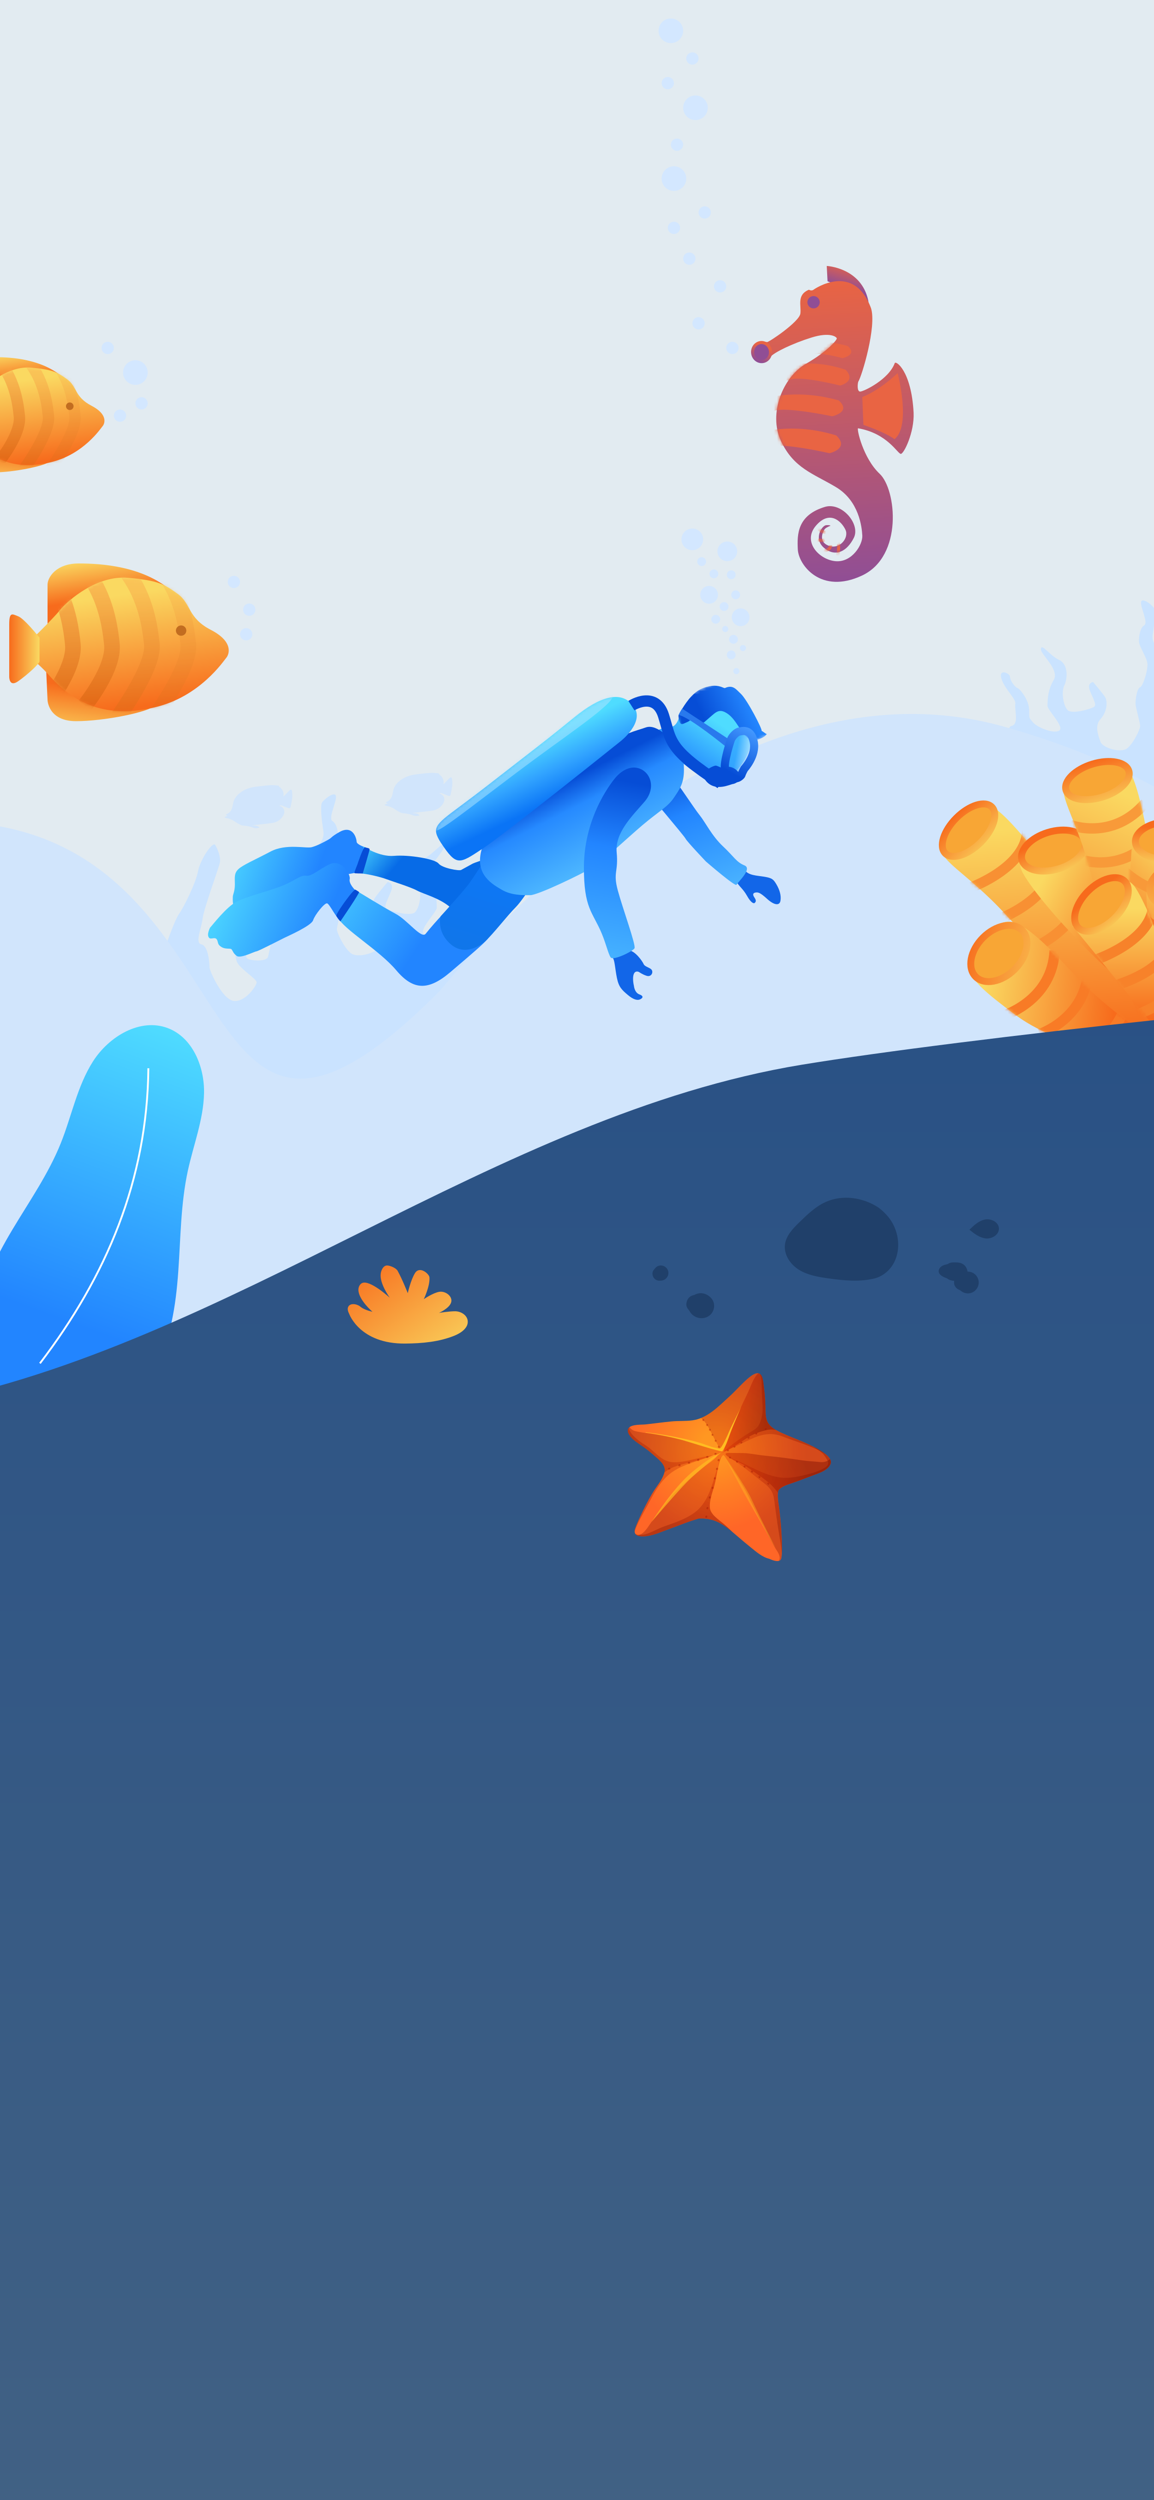 <svg width="375" height="812" viewBox="0 0 375 812" fill="none" xmlns="http://www.w3.org/2000/svg">
<rect x="0" y="0" width="375" height="812" fill="#333333" stroke="none"/>
<g clip-path="url(#clip0_22_2618)">
<rect width="375" height="812" fill="#E2EBF1"/>
<path fill-rule="evenodd" clip-rule="evenodd" d="M11.707 326.527C11.707 326.527 24.401 318.334 28.135 318.334C31.868 318.334 51.657 313.679 53.15 309.258C54.644 304.836 57.075 298.236 58.286 296.649C59.498 295.063 63.605 286.918 64.351 282.962C65.098 279.006 69.205 273.117 69.952 274.432C70.699 275.748 71.819 278.308 71.445 280.169C71.072 282.031 66.218 295.063 65.845 298.321C65.471 301.579 63.231 306.278 65.471 306.72C67.712 307.164 68.085 312.981 68.085 314.145C68.085 315.308 72.222 324.576 75.926 325.082C79.63 325.588 83.393 320.195 83.393 319.032C83.393 317.868 77.75 314.524 76.932 312.258C76.112 309.991 76.416 306.271 78.224 304.506C80.033 302.742 81.264 304.81 80.835 305.986C80.406 307.164 79.419 310.401 80.286 311.225C81.153 312.05 86.753 312.516 87.127 310.654C87.5 308.793 88.62 305.069 88.247 302.509C87.874 299.95 86.38 297.39 85.633 294.597C84.887 291.805 86.38 285.289 87.874 283.893C89.367 282.496 91.234 280.075 91.234 278.726C91.234 277.377 94.221 276.213 94.594 278.308C94.968 280.402 91.981 282.031 91.981 282.031C91.981 282.031 89.929 286.003 91.234 287.15C92.538 288.297 94.221 292.736 96.461 292.736C98.701 292.736 100.195 289.71 99.821 288.547C99.448 287.383 98.701 278.773 101.688 276.213C104.675 273.653 105.422 272.024 105.048 269.697C104.675 267.37 103.928 261.785 104.675 260.622C105.422 259.458 108.782 256.898 109.155 258.527C109.529 260.156 106.542 265.741 108.035 266.672C109.529 267.603 109.902 270.395 109.902 272.257C109.902 274.119 106.915 278.075 106.915 280.402C106.915 282.729 108.409 287.81 109.529 288.294C110.649 288.779 111.17 292.717 111.097 294.122C111.022 295.528 109.434 300.798 109.482 301.887C109.529 302.975 111.775 307.789 114.012 309.57C116.249 311.352 122.597 309.414 123.343 307.358C124.09 305.302 125.584 301.767 123.343 299.345C121.103 296.924 120.73 293.201 121.85 291.572C122.97 289.943 125.957 286.452 125.957 286.452C125.957 286.452 128.197 286.685 127.077 289.478C125.957 292.27 124.7 294.304 125.515 295.032C126.33 295.761 133.424 297.855 134.918 296.226C136.411 294.597 137.158 289.943 136.038 287.616C134.918 285.289 134.545 280.308 137.905 278.726C141.265 277.144 143.879 272.955 144.252 274.817C144.625 276.679 137.531 282.075 139.772 285.776C142.012 289.478 141.873 293.202 141.942 294.714C142.012 296.226 135.665 302.277 137.905 303.44C140.145 304.604 145.88 302.044 147.12 300.415C148.359 298.786 148.359 299.484 148.359 296.226C148.359 292.968 151.346 289.012 152.466 288.547C153.586 288.081 155.08 285.754 155.08 284.591C155.08 283.427 159.187 281.565 158.067 285.289C156.947 289.012 152.84 292.27 153.213 294.132C153.586 295.993 151.719 301.346 154.706 301.811C157.693 302.277 161.427 303.906 164.787 302.509C168.148 301.113 168.521 299.757 168.148 297.759C167.774 295.761 170.014 293.899 171.135 294.132C172.255 294.364 173.001 294.365 171.881 296.692C170.761 299.019 169.641 300.415 170.761 301.346C171.881 302.277 171.508 305.347 173.748 306.72C175.988 308.094 178.229 309.025 178.975 311.12C179.722 313.214 163.294 350.68 163.294 350.68L136.961 387.71L22.337 404L-15 384.22L9.269 343.552L11.333 327.215L11.707 326.527Z" fill="#CAE3FF"/>
<path fill-rule="evenodd" clip-rule="evenodd" d="M391.243 244.048C390.897 242.314 389.858 238.845 390.204 236.461C390.55 234.076 391.936 231.692 392.629 229.091C393.322 226.489 391.936 220.42 390.55 219.119C389.165 217.818 387.433 215.563 387.433 214.306C387.433 213.05 384.661 211.966 384.315 213.917C383.968 215.868 386.74 217.385 386.74 217.385C386.74 217.385 388.643 221.085 387.433 222.154C386.222 223.222 384.661 227.356 382.583 227.356C380.504 227.356 379.118 224.538 379.465 223.455C379.811 222.371 380.504 214.35 377.733 211.966C374.961 209.581 374.268 208.064 374.615 205.896C374.961 203.728 375.654 198.526 374.961 197.442C374.268 196.358 371.151 193.974 370.804 195.491C370.458 197.008 373.229 202.211 371.843 203.078C370.458 203.945 370.111 206.546 370.111 208.281C370.111 210.015 372.883 213.7 372.883 215.868C372.883 218.035 371.497 222.768 370.458 223.22C369.419 223.671 368.935 227.339 369.003 228.648C369.072 229.958 370.546 234.867 370.501 235.881C370.458 236.894 368.374 241.379 366.298 243.038C364.222 244.698 358.333 242.892 357.64 240.977C356.947 239.062 355.562 235.769 357.64 233.514C359.719 231.258 360.065 227.79 359.026 226.273C357.987 224.755 355.215 221.504 355.215 221.504C355.215 221.504 353.137 221.72 354.176 224.322C355.215 226.923 356.382 228.817 355.625 229.495C354.869 230.174 348.287 232.125 346.901 230.608C345.515 229.091 344.822 224.755 345.862 222.587C346.901 220.42 347.247 215.78 344.13 214.306C341.012 212.833 338.587 208.931 338.24 210.665C337.894 212.399 344.476 217.426 342.397 220.874C340.319 224.322 340.448 227.791 340.383 229.199C340.319 230.608 346.208 236.244 344.13 237.328C342.051 238.412 336.73 236.027 335.58 234.51C334.43 232.992 334.43 233.643 334.43 230.608C334.43 227.573 331.658 223.888 330.619 223.455C329.58 223.021 328.194 220.853 328.194 219.769C328.194 218.686 324.383 216.951 325.423 220.42C326.462 223.888 330.273 226.923 329.926 228.657C329.58 230.391 331.312 235.377 328.541 235.81C325.769 236.244 320.573 281.332 320.573 281.332L345.006 315.826C345.006 315.826 391.59 245.782 391.243 244.048Z" fill="#CAE3FF"/>
<path d="M-897.496 416.317C-890.757 399.54 -827.034 356.933 -786.632 402.308C-716.518 481.052 -667.69 446.346 -641.805 399.447C-615.921 352.548 -573.374 349.471 -492.987 391.792C-459.606 409.366 -552.966 322.171 -422.937 381.099C-363.569 408.005 -286.99 293.44 -240.375 357.476C-193.759 421.513 -125.287 394.994 -113.439 368.51C-89.198 314.328 -98.135 257.727 -7 267.386C84.135 277.045 58.922 406.364 143 321.746C144.123 320.616 231.56 209.386 326.245 236C546.188 297.822 430.81 552.304 430.81 552.304L-873.417 618.348C-873.417 618.348 -904.236 433.094 -897.496 416.317Z" fill="#D1E5FC"/>
<path fill-rule="evenodd" clip-rule="evenodd" d="M23.657 464.714C34.723 463.94 44.876 454.468 50.177 444.829C55.477 435.191 57.142 423.997 57.926 413.019C58.711 402.042 58.712 390.936 61.051 380.188C62.875 371.814 66.11 363.656 66.302 355.082C66.493 346.508 62.627 336.975 54.533 333.91C45.512 330.495 35.382 336.645 30.238 344.694C25.096 352.742 23.313 362.415 19.76 371.276C15.755 381.26 9.522 390.163 4.002 399.402C-1.517 408.638 -6.441 418.579 -7.38 429.302C-8.319 440.026 -4.562 451.726 4.347 457.937" fill="url(#paint0_linear_22_2618)"/>
<path d="M48.213 346.946C47.86 383.258 34.573 414.494 12.979 442.794" stroke="white" stroke-width="0.6"/>
<path fill-rule="evenodd" clip-rule="evenodd" d="M371.813 339.445C371.813 339.445 339.402 310.795 326.725 296.953C314.047 283.111 303.815 279.016 306.31 274.339C308.805 269.662 311.88 263.695 320.25 261.461C328.619 259.228 377.648 335.054 377.648 335.054" fill="url(#paint1_linear_22_2618)"/>
<mask id="mask0_22_2618" style="mask-type:luminance" maskUnits="userSpaceOnUse" x="305" y="261" width="73" height="79">
<path fill-rule="evenodd" clip-rule="evenodd" d="M371.813 339.445C371.813 339.445 339.402 310.795 326.725 296.953C314.047 283.111 303.815 279.016 306.31 274.339C308.805 269.662 311.88 263.695 320.25 261.461C328.619 259.228 377.648 335.054 377.648 335.054" fill="white"/>
</mask>
<g mask="url(#mask0_22_2618)">
<path d="M315.675 288.163C315.675 288.163 335.261 281.007 333.692 268.001" stroke="#F89033" stroke-width="3.37"/>
<path d="M324.089 298.769C324.089 298.769 343.675 291.613 342.106 278.607" stroke="#F89033" stroke-width="3.37"/>
<path d="M332.502 309.374C332.502 309.374 352.089 302.218 350.52 289.213" stroke="#F89033" stroke-width="3.37"/>
</g>
<ellipse cx="314.737" cy="269.625" rx="10.673" ry="5.602" transform="rotate(-45 314.737 269.625)" fill="#F8A635" stroke="url(#paint2_linear_22_2618)" stroke-width="2.247"/>
<path fill-rule="evenodd" clip-rule="evenodd" d="M370.554 312.903C370.554 312.903 353.589 273.252 353.041 271.46C352.493 269.668 326.298 272.765 332.447 283.654C338.597 294.542 364.76 321.531 368.616 320.352C372.471 319.174 370.554 312.903 370.554 312.903Z" fill="url(#paint3_linear_22_2618)"/>
<ellipse cx="10.673" cy="6.162" rx="10.673" ry="6.162" transform="matrix(-0.956 0.292 0.292 0.956 350.721 267.245)" fill="#F8A635" stroke="url(#paint4_linear_22_2618)" stroke-width="2.247"/>
<path fill-rule="evenodd" clip-rule="evenodd" d="M374.235 341.958C374.235 341.958 359.069 301.446 354.374 283.272C349.678 265.099 342.566 256.679 346.965 253.721C351.365 250.763 356.88 246.938 365.319 248.895C373.758 250.852 381.449 340.821 381.449 340.821" fill="url(#paint5_linear_22_2618)"/>
<mask id="mask1_22_2618" style="mask-type:luminance" maskUnits="userSpaceOnUse" x="345" y="248" width="37" height="94">
<path fill-rule="evenodd" clip-rule="evenodd" d="M374.235 341.958C374.235 341.958 359.069 301.446 354.374 283.272C349.678 265.099 342.566 256.679 346.965 253.721C351.365 250.763 356.88 246.938 365.319 248.895C373.758 250.852 381.449 340.821 381.449 340.821" fill="white"/>
</mask>
<g mask="url(#mask1_22_2618)">
<path d="M347.833 267.947C347.833 267.947 361.534 273.241 372.172 260.783" stroke="#F89A39" stroke-width="3.37"/>
<path d="M350.587 279.002C350.587 279.002 364.289 284.295 374.927 271.837" stroke="#F89A39" stroke-width="3.37"/>
</g>
<ellipse cx="356.619" cy="253.515" rx="10.673" ry="5.602" transform="rotate(-17 356.619 253.515)" fill="#F8A635" stroke="url(#paint6_linear_22_2618)" stroke-width="2.247"/>
<path fill-rule="evenodd" clip-rule="evenodd" d="M364.862 316.891C364.862 316.891 367.994 273.877 367.928 272.004C367.863 270.131 393.639 264.531 391.37 276.829C389.1 289.127 373.15 323.163 369.12 323.304C365.091 323.444 364.862 316.891 364.862 316.891Z" fill="url(#paint7_linear_22_2618)"/>
<mask id="mask2_22_2618" style="mask-type:luminance" maskUnits="userSpaceOnUse" x="364" y="269" width="28" height="55">
<path fill-rule="evenodd" clip-rule="evenodd" d="M364.862 316.891C364.862 316.891 367.994 273.877 367.928 272.004C367.863 270.131 393.639 264.531 391.37 276.829C389.1 289.127 373.15 323.163 369.12 323.304C365.091 323.444 364.862 316.891 364.862 316.891Z" fill="white"/>
</mask>
<g mask="url(#mask2_22_2618)">
<path d="M365.484 283.069C365.484 283.069 375.842 293.777 393.898 290.843" stroke="#F89939" stroke-width="3.37"/>
</g>
<ellipse cx="379.631" cy="273.05" rx="10.673" ry="6.162" transform="rotate(-2 379.631 273.05)" fill="#F8A635" stroke="url(#paint8_linear_22_2618)" stroke-width="2.247"/>
<path fill-rule="evenodd" clip-rule="evenodd" d="M381.627 344.804C381.627 344.804 398.168 327.441 397.482 303.313C396.796 279.186 394.783 283.091 383.362 281.118C378.872 280.342 374.219 282.557 373.183 285.851C371.101 292.472 374.787 306.017 376.527 315.883C379.132 330.659 377.917 343.821 379.144 345.242C380.372 346.662 381.627 344.804 381.627 344.804Z" fill="url(#paint9_linear_22_2618)"/>
<mask id="mask3_22_2618" style="mask-type:luminance" maskUnits="userSpaceOnUse" x="372" y="280" width="26" height="66">
<path fill-rule="evenodd" clip-rule="evenodd" d="M381.627 344.804C381.627 344.804 398.168 327.441 397.482 303.313C396.796 279.186 394.783 283.091 383.362 281.118C378.872 280.342 374.219 282.557 373.183 285.851C371.101 292.472 374.787 306.017 376.527 315.883C379.132 330.659 377.917 343.821 379.144 345.242C380.372 346.662 381.627 344.804 381.627 344.804Z" fill="white"/>
</mask>
<g mask="url(#mask3_22_2618)">
<path d="M371.201 297.653C371.201 297.653 384.712 312.314 399.217 301.267" stroke="#F77925" stroke-width="3.37"/>
<path d="M374.023 309.894C374.023 309.894 386.974 324.295 400.759 313.553" stroke="#F7822A" stroke-width="3.37"/>
</g>
<ellipse cx="10.673" cy="7.282" rx="10.673" ry="7.282" transform="matrix(-0.985 0.174 0.174 0.985 393.476 278.687)" fill="#F8A635" stroke="url(#paint10_linear_22_2618)" stroke-width="2.247"/>
<path fill-rule="evenodd" clip-rule="evenodd" d="M377.038 335.898C377.038 335.898 349.992 302.303 348.667 300.978C347.342 299.653 362.375 277.978 369.102 288.52C375.829 299.062 387.376 334.833 384.525 337.684C381.674 340.534 377.038 335.898 377.038 335.898Z" fill="url(#paint11_linear_22_2618)"/>
<mask id="mask4_22_2618" style="mask-type:luminance" maskUnits="userSpaceOnUse" x="348" y="285" width="37" height="54">
<path fill-rule="evenodd" clip-rule="evenodd" d="M377.038 335.898C377.038 335.898 349.992 302.303 348.667 300.978C347.342 299.653 362.375 277.978 369.102 288.52C375.829 299.062 387.376 334.833 384.525 337.684C381.674 340.534 377.038 335.898 377.038 335.898Z" fill="white"/>
</mask>
<g mask="url(#mask4_22_2618)">
<path d="M355.643 311.857C355.643 311.857 372.914 306.279 374.625 295.16" stroke="#F7822A" stroke-width="3.37"/>
<path d="M363.2 319.806C363.2 319.806 379.408 315.129 380.388 305.475" stroke="#F7822A" stroke-width="3.37"/>
<path d="M366.988 330.415C366.988 330.415 383.196 325.739 384.176 316.085" stroke="#F7822A" stroke-width="3.37"/>
</g>
<ellipse cx="357.939" cy="293.762" rx="10.673" ry="6.162" transform="rotate(-45 357.939 293.762)" fill="#F8A635" stroke="url(#paint12_linear_22_2618)" stroke-width="2.247"/>
<path fill-rule="evenodd" clip-rule="evenodd" d="M372.859 340.288C372.859 340.288 349.148 343.878 329.778 329.477C310.407 315.076 314.76 315.668 319.694 305.181C321.634 301.057 326.118 298.516 329.411 299.557C336.028 301.649 345.009 312.438 352.093 319.522C362.702 330.131 374.182 336.685 374.641 338.505C375.101 340.326 372.859 340.288 372.859 340.288Z" fill="url(#paint13_linear_22_2618)"/>
<mask id="mask5_22_2618" style="mask-type:luminance" maskUnits="userSpaceOnUse" x="315" y="299" width="60" height="42">
<path fill-rule="evenodd" clip-rule="evenodd" d="M372.859 340.288C372.859 340.288 349.148 343.878 329.778 329.477C310.407 315.076 314.76 315.668 319.694 305.181C321.634 301.057 326.118 298.516 329.411 299.557C336.028 301.649 345.009 312.438 352.093 319.522C362.702 330.131 374.182 336.685 374.641 338.505C375.101 340.326 372.859 340.288 372.859 340.288Z" fill="white"/>
</mask>
<g mask="url(#mask5_22_2618)">
<path d="M326.951 329.503C326.951 329.503 341.992 324.507 342.713 308.682" stroke="#F87B26" stroke-width="3.37"/>
<path d="M337.85 335.843C337.85 335.843 352.891 330.847 353.612 315.022" stroke="#F87B26" stroke-width="3.37"/>
<path d="M350.899 341.82C350.899 341.82 365.94 336.824 366.661 320.999" stroke="#F87B26" stroke-width="3.37"/>
</g>
<ellipse cx="324.598" cy="309.674" rx="10.673" ry="7.282" transform="rotate(-45 324.598 309.674)" fill="#F8A635" stroke="url(#paint14_linear_22_2618)" stroke-width="2.247"/>
<path fill-rule="evenodd" clip-rule="evenodd" d="M-473.347 499.505C-448.197 489.462 -424.894 473.843 -399.931 463.17C-281.538 412.541 -149.108 479.477 -24.738 455.889C74.327 437.106 161.102 362.163 260.481 345.813C312.34 337.279 441.373 323.383 493.7 321.11C546.029 318.84 484.907 635.004 484.513 818.805C394.299 807.896 27.693 818.805 -66 818.805C-440.601 818.805 -403.84 818.805 -754.33 818.805C-761.628 818.805 -749.521 721.57 -754.33 715.426C-759.01 709.448 -759.397 700.524 -759.41 692.4C-759.539 613.966 -759.892 643.714 -759.41 569C-759.01 507 -759.01 479.477 -759.41 454.063C-759.657 438.353 -752.702 455.708 -718.177 470.541C-639.579 504.306 -552.576 531.152 -473.347 499.505Z" fill="url(#paint15_linear_22_2618)"/>
<g clip-path="url(#clip1_22_2618)">
<path d="M267.541 471.733C263.921 469.19 257.417 466.903 255.917 466.222C253.665 465.194 250.471 464.11 249.349 461.691C248.652 460.193 248.78 458.185 248.728 456.559C248.644 453.925 248.438 451.794 247.996 448.658C247.037 441.896 241.281 449.722 236.984 453.607C233.463 456.79 229.887 460.627 225.025 461.297C222.754 461.608 220.442 461.428 218.163 461.656C215.414 461.93 212.673 462.293 209.928 462.608C208.503 462.771 205.277 462.516 204.275 463.807C203.618 464.648 204.302 465.847 204.839 466.525C205.802 467.724 207.171 468.605 208.42 469.465C209.761 470.386 210.998 471.314 212.215 472.398C213.775 473.785 216.46 475.665 215.971 477.968C215.497 480.192 213.87 482.088 212.653 483.933C210.6 487.037 207.294 493.799 206.419 496.361C205.114 500.19 211.006 498.999 213.647 498.015C216.731 496.863 219.814 495.712 222.897 494.556C224.21 494.062 225.586 493.648 226.955 493.209C229.298 493.098 231.367 493.389 233.495 494.441C235.528 495.445 237.306 496.935 239.021 498.413C240.66 499.828 242.295 501.226 243.986 502.581C245.74 503.988 247.745 505.773 250.005 506.263C251.298 506.92 253.617 507.63 253.904 506.044C254.516 502.625 253.645 492.986 253.144 489.524C252.921 487.994 252.551 485.894 252.893 484.141C253.776 482.758 256.016 482.16 257.389 481.686C259.768 480.865 262.127 479.953 264.482 479.068C266.352 478.367 269.129 477.49 269.908 475.41C270.35 474.227 269.28 472.956 267.553 471.74L267.541 471.733Z" fill="url(#paint16_radial_22_2618)"/>
<path style="mix-blend-mode:multiply" opacity="0.3" d="M208.416 469.465C209.757 470.386 210.994 471.314 212.211 472.398C213.771 473.785 216.456 475.665 215.967 477.968C215.493 480.192 213.866 482.088 212.649 483.933C210.596 487.037 207.29 493.799 206.415 496.361C206.28 496.76 206.224 497.098 206.232 497.393C207 494.911 209.16 491.221 210.413 488.922C212.541 485.013 213.902 482.224 216.687 479.534C220.673 475.677 226.414 474.88 231.856 472.633C227.993 472.968 222.658 475.088 218.767 474.912C214.718 474.729 212.943 471.302 209.562 469.258C208.102 468.378 204.529 465.871 204.362 463.704C204.33 463.739 204.29 463.771 204.263 463.811C203.606 464.652 204.29 465.851 204.827 466.529C205.79 467.728 207.159 468.609 208.408 469.469L208.416 469.465Z" fill="url(#paint17_radial_22_2618)"/>
<path style="mix-blend-mode:multiply" opacity="0.3" d="M267.542 471.733C263.921 469.19 257.417 466.903 255.917 466.222C253.665 465.194 250.471 464.11 249.349 461.691C248.653 460.193 248.78 458.185 248.728 456.559C248.645 453.925 248.438 451.794 247.996 448.658C247.037 441.896 241.281 449.722 236.984 453.607C234.156 456.161 231.287 459.137 227.751 460.56C229.895 461.986 231.526 466.373 232.994 468.84C234.112 470.716 233.575 470.617 230.937 469.784C224.138 468.338 219.428 466.903 212.561 465.815C210.899 465.552 209.22 465.357 207.565 465.034C206.725 464.871 205.89 464.779 205.21 464.194C204.943 463.967 204.736 463.731 204.593 463.5C204.47 463.592 204.354 463.692 204.267 463.807C203.61 464.648 204.295 465.847 204.832 466.525C205.794 467.724 207.163 468.605 208.412 469.465C209.753 470.386 210.99 471.314 212.207 472.398C213.767 473.785 216.452 475.665 215.963 477.968C215.939 478.076 215.903 478.184 215.875 478.291C218.139 476.263 221.461 475.685 224.313 474.94C227.436 474.127 229.286 473.609 231.972 472.537C233.392 471.972 234.203 472.597 229.978 475.498C228.908 476.231 220.283 483.12 217.896 486.264C215.665 489.213 213.015 492.285 210.962 495.365C210.266 496.413 208.217 499.525 206.538 498.21C206.491 498.17 206.447 498.13 206.403 498.087C207.318 499.724 211.519 498.804 213.636 498.015C216.719 496.863 219.802 495.712 222.885 494.556C224.198 494.062 225.574 493.648 226.943 493.209C229.286 493.098 231.355 493.389 233.483 494.441C235.099 495.238 236.555 496.345 237.943 497.505C236.94 496.497 235.894 495.54 234.864 494.676C233.408 493.453 230.818 491.803 230.675 489.639C230.484 486.758 231.832 484.033 232.437 481.276C233.002 478.698 233.265 476.076 234.207 473.597C234.239 473.51 234.295 473.458 234.351 473.418C235.17 472.059 235.206 472.585 235.97 473.888C238.086 477.502 241.444 482.387 243.282 486.153C245.943 491.596 248.72 497.059 251.656 502.35C252.352 503.605 253.968 505.331 253.108 506.924C253.108 506.924 253.108 506.928 253.104 506.932C253.506 506.817 253.801 506.546 253.892 506.044C254.505 502.625 253.633 492.986 253.132 489.524C252.909 487.994 252.539 485.894 252.882 484.141C253.765 482.758 256.004 482.16 257.377 481.686C259.756 480.865 262.115 479.953 264.47 479.068C266.34 478.367 269.117 477.49 269.897 475.41C270.338 474.227 269.268 472.956 267.542 471.74V471.733Z" fill="url(#paint18_radial_22_2618)"/>
<path style="mix-blend-mode:multiply" opacity="0.3" d="M247.483 448.57C247.523 451.487 247.65 454.061 247.805 456.99C247.908 458.906 247.531 461.221 246.5 462.962C245.84 464.074 244.531 464.696 243.481 465.341C240.429 467.214 237.354 469.453 234.621 471.896C237.736 470.374 240.871 468.868 243.998 467.401C247.399 465.807 250.661 465.118 254.258 466.521C257.818 467.911 261.55 468.979 265.039 470.541C266.304 471.107 267.422 471.748 268.484 472.47C268.198 472.227 267.884 471.98 267.541 471.736C263.921 469.194 257.417 466.907 255.917 466.226C253.665 465.198 250.471 464.114 249.349 461.695C248.652 460.197 248.78 458.189 248.728 456.563C248.644 453.929 248.438 451.798 247.996 448.662C247.793 447.231 247.371 446.458 246.799 446.159C247.276 446.737 247.475 447.658 247.487 448.578L247.483 448.57Z" fill="url(#paint19_radial_22_2618)"/>
<path style="mix-blend-mode:multiply" opacity="0.3" d="M234.868 494.672C233.412 493.449 230.822 491.799 230.678 489.635C230.487 486.754 231.836 484.029 232.441 481.272C233.006 478.694 233.268 476.072 234.211 473.593C234.219 473.569 234.235 473.554 234.247 473.538C234.231 473.438 234.211 473.334 234.195 473.235C233.614 474.303 233.507 475.745 233.121 476.845C232.385 478.941 231.828 481.096 231.088 483.188C229.966 486.34 228.379 489.309 225.638 491.305C222.587 493.528 219.006 494.588 215.517 495.871C213.783 496.513 212.167 497.457 210.441 498.083C209.494 498.425 208.73 498.509 207.934 498.437C207.469 498.593 207 498.561 206.554 498.21C206.55 498.21 206.546 498.202 206.542 498.198C206.526 498.198 206.506 498.19 206.49 498.186C207.525 499.676 211.579 498.788 213.651 498.015C216.734 496.863 219.818 495.712 222.901 494.556C224.214 494.062 225.59 493.648 226.959 493.209C229.302 493.098 231.371 493.389 233.499 494.441C235.114 495.238 236.57 496.345 237.959 497.505C236.956 496.497 235.91 495.54 234.88 494.676L234.868 494.672Z" fill="url(#paint20_radial_22_2618)"/>
<path style="mix-blend-mode:multiply" opacity="0.3" d="M267.541 471.732C266.666 471.119 265.62 470.517 264.518 469.955C265.469 470.685 266.376 471.175 267.251 471.995C267.82 472.525 268.433 473.514 268.83 474.207C269.439 475.259 269.073 475.984 268.11 476.618C266.093 477.952 263.114 478.698 260.79 479.231C258.22 479.821 255.491 480.236 252.865 479.761C250.013 479.247 247.363 478.116 244.766 476.853C242.999 475.992 241.245 475.115 239.427 474.374C239.2 474.283 238.213 473.86 237.243 473.49C240.513 475.586 243.509 477.897 246.572 480.375C248.115 481.622 249.846 482.658 250.805 484.459C251.433 485.639 251.573 487.085 251.74 488.392C252.297 492.707 252.933 496.999 253.661 501.286C253.84 502.33 254.019 503.462 254.059 504.585C254.314 500.425 253.582 492.576 253.14 489.52C252.917 487.99 252.547 485.89 252.889 484.136C253.773 482.754 256.012 482.156 257.385 481.682C259.764 480.861 262.123 479.949 264.478 479.064C266.348 478.363 269.125 477.486 269.905 475.406C270.346 474.223 269.276 472.952 267.549 471.736L267.541 471.732Z" fill="url(#paint21_radial_22_2618)"/>
<path style="mix-blend-mode:multiply" opacity="0.4" d="M242.414 467.242C244.475 465.827 246.85 464.967 249.269 464.429C250.28 464.206 251.203 464.277 252.125 464.429C250.94 463.735 249.898 462.875 249.353 461.695C248.656 460.197 248.784 458.189 248.732 456.563C248.648 453.929 248.442 451.798 248 448.662C247.753 446.932 247.196 446.163 246.425 446.028C244.877 447.347 243.978 450.224 243.23 451.853C242.231 454.033 241.129 456.165 240.151 458.352C239.061 460.795 238.094 463.285 237.187 465.803C236.582 467.481 235.544 469.402 235.242 471.175C235.086 472.091 240.473 468.577 242.418 467.246L242.414 467.242Z" fill="url(#paint22_linear_22_2618)"/>
<path style="mix-blend-mode:multiply" opacity="0.4" d="M269.698 473.844C269.586 474 269.419 474.151 269.18 474.287C268.417 474.729 267.514 474.952 266.626 474.856C264.701 474.645 262.763 474.593 260.842 474.314C256.939 473.745 253.036 473.203 249.11 472.832C247.033 472.637 244.98 472.258 242.912 472.015C241.551 471.856 238.301 471.928 237.613 471.892C234.287 471.713 236.312 472.956 237.418 473.653C238.4 474.267 241.058 475.283 242.009 475.94C244.034 477.347 246.078 478.741 248.072 480.192C249.953 481.566 251.612 483.041 252.786 484.874C252.81 484.623 252.838 484.376 252.885 484.136C253.768 482.754 256.008 482.156 257.381 481.682C259.76 480.861 262.119 479.949 264.474 479.064C266.344 478.363 269.121 477.486 269.901 475.406C270.091 474.9 270 474.378 269.702 473.848L269.698 473.844Z" fill="url(#paint23_linear_22_2618)"/>
<path d="M241.229 456.045C240.342 458.149 237.835 462.783 236.956 464.891C236.153 466.815 234.426 470.489 233.849 470.437C232.123 470.282 230.114 469.517 228.737 469.031C226.521 468.246 224.301 467.744 222.01 467.238C217.976 466.349 213.934 465.652 209.836 465.154C209.773 465.146 209.753 465.242 209.816 465.254C213.874 465.819 217.952 466.652 221.906 467.744C223.148 468.087 234.271 471.661 234.74 471.342C235.962 469.513 236.511 467.644 237.255 465.596C238.102 463.273 241.233 456.013 241.221 456.045H241.229Z" fill="#FFBD21"/>
<path opacity="0.7" d="M211.738 494.281C211.738 494.281 218.517 483.467 224.795 478.203C231.072 472.936 234.378 471.772 234.378 471.772C234.378 471.772 226.692 477.805 223.152 481.407C219.611 485.009 211.738 494.281 211.738 494.281Z" fill="#FFBD21"/>
<path opacity="0.4" d="M235.226 472.589C235.226 472.589 242.462 482.925 244.252 486.974C246.043 491.022 252.201 503.111 252.201 503.111C252.201 503.111 243.683 488.424 241.655 484.726C239.626 481.033 235.23 472.585 235.23 472.585L235.226 472.589Z" fill="#FFBD21"/>
<path style="mix-blend-mode:multiply" opacity="0.4" d="M228.797 461.078C228.876 461.249 228.817 461.448 228.666 461.52C228.514 461.592 228.323 461.512 228.244 461.345C228.164 461.173 228.224 460.974 228.375 460.902C228.53 460.831 228.717 460.906 228.797 461.078Z" fill="url(#paint24_linear_22_2618)"/>
<path style="mix-blend-mode:multiply" opacity="0.4" d="M230.038 462.692C230.122 462.859 230.066 463.058 229.915 463.134C229.764 463.21 229.573 463.134 229.489 462.966C229.406 462.795 229.461 462.596 229.612 462.52C229.764 462.444 229.955 462.52 230.038 462.692Z" fill="url(#paint25_linear_22_2618)"/>
<path style="mix-blend-mode:multiply" opacity="0.4" d="M230.945 464.246C231.021 464.417 230.953 464.616 230.802 464.684C230.647 464.752 230.46 464.668 230.384 464.493C230.309 464.317 230.372 464.122 230.527 464.054C230.682 463.983 230.869 464.07 230.945 464.246Z" fill="url(#paint26_linear_22_2618)"/>
<path style="mix-blend-mode:multiply" opacity="0.4" d="M231.777 465.911C231.84 466.086 231.761 466.282 231.601 466.337C231.442 466.393 231.263 466.294 231.2 466.118C231.136 465.939 231.216 465.748 231.379 465.692C231.538 465.636 231.717 465.736 231.78 465.915L231.777 465.911Z" fill="url(#paint27_linear_22_2618)"/>
<path style="mix-blend-mode:multiply" opacity="0.4" d="M232.823 467.848C232.886 468.023 232.807 468.218 232.648 468.274C232.489 468.33 232.306 468.23 232.246 468.051C232.182 467.872 232.262 467.68 232.421 467.624C232.58 467.569 232.759 467.668 232.823 467.848Z" fill="url(#paint28_linear_22_2618)"/>
<path style="mix-blend-mode:multiply" opacity="0.4" d="M233.833 469.784C233.897 469.959 233.817 470.155 233.658 470.21C233.499 470.266 233.32 470.167 233.256 469.987C233.193 469.808 233.276 469.617 233.435 469.561C233.595 469.505 233.774 469.605 233.833 469.784Z" fill="url(#paint29_linear_22_2618)"/>
<path style="mix-blend-mode:multiply" opacity="0.4" d="M248.879 464.269C248.712 464.353 248.517 464.297 248.442 464.146C248.366 463.991 248.442 463.799 248.609 463.716C248.776 463.632 248.975 463.688 249.05 463.839C249.126 463.994 249.05 464.186 248.883 464.269H248.879Z" fill="url(#paint30_linear_22_2618)"/>
<path style="mix-blend-mode:multiply" opacity="0.4" d="M245.88 465.831C245.716 465.919 245.518 465.867 245.438 465.716C245.362 465.564 245.43 465.369 245.597 465.282C245.764 465.194 245.959 465.246 246.039 465.397C246.118 465.549 246.047 465.744 245.88 465.831Z" fill="url(#paint31_linear_22_2618)"/>
<path style="mix-blend-mode:multiply" opacity="0.4" d="M243.373 467.186C243.206 467.266 243.007 467.202 242.94 467.047C242.868 466.891 242.948 466.7 243.119 466.62C243.29 466.541 243.485 466.604 243.552 466.76C243.624 466.915 243.544 467.106 243.373 467.186Z" fill="url(#paint32_linear_22_2618)"/>
<path style="mix-blend-mode:multiply" opacity="0.4" d="M241.002 468.78C240.827 468.848 240.636 468.768 240.58 468.609C240.521 468.445 240.616 468.262 240.791 468.198C240.966 468.13 241.157 468.21 241.217 468.37C241.277 468.529 241.181 468.716 241.006 468.78H241.002Z" fill="url(#paint33_linear_22_2618)"/>
<path style="mix-blend-mode:multiply" opacity="0.4" d="M238.778 470.127C238.607 470.195 238.416 470.115 238.357 469.955C238.297 469.796 238.392 469.609 238.567 469.545C238.742 469.477 238.933 469.553 238.989 469.716C239.049 469.88 238.953 470.063 238.778 470.127Z" fill="url(#paint34_linear_22_2618)"/>
<path style="mix-blend-mode:multiply" opacity="0.4" d="M236.63 471.322C236.455 471.39 236.264 471.31 236.204 471.151C236.145 470.987 236.24 470.804 236.415 470.74C236.59 470.673 236.781 470.752 236.841 470.912C236.901 471.071 236.805 471.258 236.63 471.322Z" fill="url(#paint35_linear_22_2618)"/>
<path style="mix-blend-mode:multiply" opacity="0.4" d="M249.508 482.073C249.353 481.953 249.313 481.738 249.42 481.594C249.528 481.451 249.743 481.431 249.902 481.551C250.061 481.67 250.101 481.885 249.993 482.029C249.886 482.172 249.667 482.192 249.512 482.073H249.508Z" fill="url(#paint36_linear_22_2618)"/>
<path style="mix-blend-mode:multiply" opacity="0.4" d="M246.647 479.921C246.488 479.805 246.444 479.586 246.548 479.443C246.655 479.295 246.87 479.271 247.029 479.391C247.188 479.51 247.232 479.726 247.129 479.869C247.021 480.016 246.807 480.036 246.647 479.921Z" fill="url(#paint37_linear_22_2618)"/>
<path style="mix-blend-mode:multiply" opacity="0.4" d="M244.213 478.144C244.061 478.02 244.026 477.801 244.141 477.662C244.252 477.518 244.467 477.506 244.622 477.634C244.778 477.757 244.809 477.976 244.698 478.116C244.587 478.255 244.372 478.267 244.217 478.144H244.213Z" fill="url(#paint38_linear_22_2618)"/>
<path style="mix-blend-mode:multiply" opacity="0.4" d="M241.758 476.514C241.615 476.379 241.595 476.159 241.718 476.028C241.842 475.896 242.056 475.9 242.2 476.036C242.343 476.171 242.359 476.391 242.239 476.526C242.116 476.658 241.901 476.654 241.758 476.514Z" fill="url(#paint39_linear_22_2618)"/>
<path style="mix-blend-mode:multiply" opacity="0.4" d="M239.315 474.932C239.172 474.797 239.156 474.578 239.276 474.442C239.399 474.311 239.614 474.315 239.757 474.454C239.9 474.589 239.916 474.809 239.797 474.944C239.673 475.076 239.459 475.072 239.315 474.932Z" fill="url(#paint40_linear_22_2618)"/>
<path style="mix-blend-mode:multiply" opacity="0.4" d="M237.02 473.585C236.877 473.45 236.861 473.231 236.984 473.099C237.107 472.968 237.322 472.972 237.465 473.107C237.609 473.247 237.625 473.462 237.505 473.593C237.382 473.725 237.167 473.721 237.024 473.581L237.02 473.585Z" fill="url(#paint41_linear_22_2618)"/>
<path style="mix-blend-mode:multiply" opacity="0.4" d="M229.612 489.731C229.676 489.528 229.875 489.408 230.058 489.468C230.241 489.528 230.336 489.743 230.273 489.946C230.209 490.149 230.01 490.269 229.827 490.209C229.644 490.149 229.549 489.934 229.612 489.731Z" fill="url(#paint42_linear_22_2618)"/>
<path style="mix-blend-mode:multiply" opacity="0.4" d="M229.262 492.524C229.326 492.321 229.525 492.205 229.708 492.261C229.891 492.321 229.986 492.536 229.923 492.739C229.859 492.943 229.656 493.062 229.477 493.002C229.294 492.943 229.198 492.727 229.262 492.524Z" fill="url(#paint43_linear_22_2618)"/>
<path style="mix-blend-mode:multiply" opacity="0.4" d="M230.376 486.248C230.436 486.045 230.635 485.922 230.818 485.977C231.005 486.033 231.1 486.244 231.04 486.452C230.981 486.659 230.782 486.778 230.599 486.723C230.416 486.667 230.316 486.456 230.376 486.248Z" fill="url(#paint44_linear_22_2618)"/>
<path style="mix-blend-mode:multiply" opacity="0.4" d="M231.275 483.113C231.343 482.913 231.55 482.798 231.729 482.866C231.912 482.929 231.999 483.148 231.928 483.352C231.86 483.555 231.653 483.666 231.474 483.603C231.295 483.539 231.204 483.32 231.275 483.117V483.113Z" fill="url(#paint45_linear_22_2618)"/>
<path style="mix-blend-mode:multiply" opacity="0.4" d="M232.015 480.013C232.099 479.817 232.313 479.722 232.485 479.797C232.664 479.877 232.735 480.1 232.652 480.295C232.564 480.491 232.353 480.586 232.178 480.511C232.003 480.431 231.928 480.208 232.015 480.013Z" fill="url(#paint46_linear_22_2618)"/>
<path style="mix-blend-mode:multiply" opacity="0.4" d="M232.711 476.936C232.795 476.741 233.01 476.646 233.185 476.721C233.36 476.801 233.431 477.024 233.348 477.219C233.264 477.419 233.053 477.51 232.874 477.434C232.699 477.355 232.628 477.132 232.711 476.936Z" fill="url(#paint47_linear_22_2618)"/>
<path style="mix-blend-mode:multiply" opacity="0.4" d="M233.229 474.099C233.312 473.904 233.527 473.805 233.702 473.884C233.877 473.964 233.949 474.187 233.865 474.382C233.778 474.578 233.571 474.673 233.392 474.594C233.217 474.518 233.145 474.291 233.229 474.095V474.099Z" fill="url(#paint48_linear_22_2618)"/>
<path style="mix-blend-mode:multiply" opacity="0.4" d="M217.391 476.713C217.594 476.665 217.797 476.777 217.84 476.968C217.884 477.159 217.753 477.351 217.546 477.399C217.339 477.45 217.136 477.335 217.097 477.144C217.053 476.952 217.184 476.761 217.391 476.713Z" fill="url(#paint49_linear_22_2618)"/>
<path style="mix-blend-mode:multiply" opacity="0.4" d="M220.729 475.606C220.932 475.554 221.138 475.665 221.182 475.853C221.23 476.044 221.099 476.239 220.896 476.291C220.689 476.343 220.486 476.231 220.438 476.044C220.391 475.857 220.522 475.661 220.729 475.606Z" fill="url(#paint50_linear_22_2618)"/>
<path style="mix-blend-mode:multiply" opacity="0.4" d="M223.844 474.785C224.051 474.741 224.249 474.864 224.285 475.052C224.321 475.243 224.186 475.43 223.975 475.474C223.768 475.518 223.569 475.394 223.533 475.203C223.494 475.012 223.633 474.825 223.844 474.781V474.785Z" fill="url(#paint51_linear_22_2618)"/>
<path style="mix-blend-mode:multiply" opacity="0.4" d="M226.847 473.848C227.054 473.82 227.245 473.956 227.269 474.151C227.293 474.346 227.142 474.522 226.931 474.55C226.72 474.578 226.529 474.438 226.509 474.247C226.485 474.052 226.636 473.876 226.847 473.848Z" fill="url(#paint52_linear_22_2618)"/>
<path style="mix-blend-mode:multiply" opacity="0.4" d="M229.807 472.884C230.014 472.86 230.209 472.992 230.229 473.187C230.249 473.378 230.098 473.557 229.887 473.585C229.676 473.613 229.489 473.478 229.465 473.282C229.441 473.091 229.592 472.912 229.803 472.888L229.807 472.884Z" fill="url(#paint53_linear_22_2618)"/>
<path style="mix-blend-mode:multiply" opacity="0.4" d="M232.477 471.888C232.683 471.86 232.874 471.996 232.898 472.191C232.922 472.386 232.767 472.561 232.56 472.589C232.349 472.613 232.162 472.482 232.138 472.286C232.115 472.095 232.266 471.916 232.477 471.888Z" fill="url(#paint54_linear_22_2618)"/>
</g>
<path fill-rule="evenodd" clip-rule="evenodd" d="M147.7 433.786C149.852 432.912 152.255 431.248 151.982 428.942C151.763 427.107 149.79 425.896 147.941 425.871C146.095 425.846 142.648 426.399 142.648 426.399C142.648 426.399 145.968 424.965 146.586 423.039C147.221 421.066 144.795 419.217 142.748 419.552C140.702 419.885 137.715 421.946 137.715 421.946C137.715 421.946 139.811 417.571 139.546 414.8C139.446 413.767 136.39 411.001 134.843 413.497C133.458 415.731 132.501 419.983 132.501 419.983C132.501 419.983 130.727 415.456 129.195 412.71C128.711 411.844 126.826 411.032 125.834 411.001C124.588 410.962 123.879 412.426 123.716 413.663C123.289 416.894 126.665 421.482 126.665 421.482C126.665 421.482 120.193 415.544 117.673 416.707C116.886 417.071 116.424 418.053 116.462 419.002C116.596 422.246 121.027 426.03 121.027 426.03C121.027 426.03 118.426 425.491 117.196 424.446C115.965 423.399 113.627 423.067 113.091 424.591C112.844 425.294 113.141 426.062 113.477 426.727C113.477 426.727 116.907 436.508 131.677 436.364C137.132 436.311 142.646 435.841 147.7 433.786Z" fill="url(#paint55_linear_22_2618)"/>
<path fill-rule="evenodd" clip-rule="evenodd" d="M259.673 412.427C256.848 410.694 254.665 407.51 255.074 404.221C255.441 401.282 257.687 398.98 259.81 396.915C262.39 394.405 265.042 391.845 268.326 390.37C273.635 387.985 280.082 388.848 285.031 391.914C286.085 392.568 287.164 393.56 288.21 394.717C293.561 400.637 293.199 410.759 286.132 414.466C285.551 414.771 284.973 415.007 284.411 415.152C279.452 416.431 274.221 415.9 269.15 415.188C265.867 414.727 262.499 414.16 259.673 412.427Z" fill="#20406A"/>
<path fill-rule="evenodd" clip-rule="evenodd" d="M315.024 399.392C316.609 400.671 318.316 402.004 320.342 402.218C322.368 402.432 324.702 400.974 324.606 398.939C324.509 396.905 322.048 395.672 320.052 396.077C318.055 396.48 316.481 397.968 315.024 399.392Z" fill="#20406A"/>
<path fill-rule="evenodd" clip-rule="evenodd" d="M312.997 410.606C311.954 409.919 310.845 410.002 309.661 410.005C309.062 410.007 308.419 410.21 307.901 410.572C307.166 410.728 306.427 410.907 305.829 411.368C305.001 412.005 304.684 413.119 305.497 413.944C306.11 414.567 306.905 414.886 307.714 415.174C308.223 415.606 308.875 415.848 309.661 415.954C310.919 416.122 311.794 416.181 312.997 415.598C315.069 414.593 314.672 411.709 312.997 410.606Z" fill="#20406A"/>
<path fill-rule="evenodd" clip-rule="evenodd" d="M316.289 413.475C314.866 412.642 313.224 412.96 312.028 414.003C311.991 414.019 311.954 414.034 311.918 414.048C310.836 414.487 310.024 415.286 310.024 416.535C310.024 417.784 310.836 418.582 311.918 419.021L312.025 419.064C312.98 419.901 314.181 420.298 315.442 419.952C316.963 419.534 318.044 418.111 318.044 416.535C318.044 415.286 317.366 414.106 316.289 413.475Z" fill="#20406A"/>
<path fill-rule="evenodd" clip-rule="evenodd" d="M229.102 420.244C227.917 419.806 226.686 419.983 225.639 420.565L225.165 420.694C223.84 421.056 223.173 422.152 223.036 423.432C222.938 424.349 223.452 425.075 224.025 425.73C224.603 426.878 225.679 427.714 226.96 428.011C229.097 428.506 231.315 427.378 231.915 425.198C232.535 422.944 231.159 421.004 229.102 420.244Z" fill="#20406A"/>
<path fill-rule="evenodd" clip-rule="evenodd" d="M216.872 412.221C216.433 411.472 215.613 411 214.744 411C213.795 411 213.156 411.504 212.615 412.221C212.522 412.345 212.429 412.468 212.336 412.592C211.872 413.206 211.97 414.214 212.336 414.839C212.726 415.504 213.479 415.96 214.259 415.942C214.42 415.938 214.582 415.935 214.744 415.931C216.597 415.887 217.835 413.866 216.872 412.221Z" fill="#20406A"/>
<path fill-rule="evenodd" clip-rule="evenodd" d="M179.371 258.482C180.84 259.558 181.688 260.879 181.285 262.798C181.675 262.41 182.071 262.027 182.455 261.632C182.894 261.181 183.311 260.707 183.76 260.266C184.368 259.67 184.764 259.761 184.878 260.606C184.999 261.499 185.043 262.426 184.95 263.32C184.828 264.525 184.553 265.716 184.324 266.908C184.178 267.663 183.884 267.811 183.164 267.525C182.297 267.18 181.444 266.795 180.562 266.496C180.246 266.388 179.864 266.478 179.513 266.538C181.558 267.214 182.266 268.879 181.198 270.756C180.175 272.556 178.527 273.542 176.507 273.828C174.222 274.152 171.92 274.36 169.626 274.621C169.178 274.672 168.73 274.732 168.28 274.849C169.429 274.833 170.565 274.815 171.438 275.726C170.881 276.002 169.686 276.137 168.875 275.804C167.469 275.225 166.022 274.968 164.519 274.864C164.081 274.834 163.633 274.633 163.235 274.422C162.525 274.045 161.825 273.637 161.165 273.178C160.109 272.442 158.963 271.963 157.692 271.752C157.452 271.712 157.23 271.557 157 271.454C157.012 271.388 157.023 271.322 157.035 271.256C157.388 271.123 157.741 270.989 158.17 270.827C157.91 270.669 157.717 270.553 157.462 270.398C157.661 270.257 157.815 270.112 157.996 270.027C159.373 269.381 159.973 268.209 160.268 266.804C160.454 265.916 160.561 264.977 160.939 264.171C161.333 263.33 161.905 262.509 162.583 261.874C164.709 259.886 167.329 258.933 170.195 258.61C172.1 258.397 174.004 258.147 175.915 258.027C177.672 257.916 179.484 258.267 179.484 258.267L179.371 258.482Z" fill="#D1E5FC"/>
<path fill-rule="evenodd" clip-rule="evenodd" d="M142.578 251.375C143.732 252.212 144.398 253.239 144.081 254.732C144.388 254.43 144.699 254.132 145 253.825C145.346 253.474 145.673 253.105 146.026 252.762C146.503 252.299 146.815 252.369 146.904 253.027C146.999 253.722 147.033 254.442 146.961 255.138C146.865 256.075 146.649 257.001 146.469 257.928C146.354 258.516 146.123 258.631 145.558 258.408C144.876 258.14 144.206 257.84 143.513 257.608C143.265 257.524 142.964 257.594 142.689 257.641C144.295 258.167 144.852 259.462 144.013 260.921C143.209 262.322 141.914 263.088 140.327 263.311C138.531 263.563 136.723 263.725 134.92 263.927C134.568 263.967 134.217 264.014 133.863 264.105C134.765 264.092 135.658 264.078 136.344 264.787C135.907 265.002 134.967 265.106 134.33 264.847C133.226 264.397 132.089 264.197 130.908 264.116C130.564 264.093 130.211 263.937 129.899 263.773C129.341 263.479 128.791 263.162 128.273 262.805C127.443 262.233 126.543 261.86 125.544 261.696C125.355 261.665 125.181 261.544 125 261.464C125.009 261.413 125.018 261.362 125.028 261.31C125.305 261.207 125.582 261.103 125.92 260.977C125.715 260.854 125.563 260.763 125.363 260.643C125.52 260.534 125.64 260.42 125.782 260.354C126.864 259.852 127.336 258.94 127.568 257.848C127.714 257.157 127.798 256.427 128.095 255.8C128.405 255.146 128.854 254.507 129.387 254.013C131.057 252.467 133.115 251.726 135.368 251.475C136.864 251.308 138.36 251.114 139.862 251.021C141.242 250.935 142.666 251.208 142.666 251.208L142.578 251.375Z" fill="#D1E5FC"/>
<path fill-rule="evenodd" clip-rule="evenodd" d="M90.578 255.375C91.731 256.212 92.398 257.239 92.081 258.732C92.388 258.43 92.699 258.132 93 257.825C93.346 257.474 93.673 257.105 94.026 256.762C94.504 256.299 94.814 256.369 94.904 257.027C94.999 257.722 95.033 258.442 94.961 259.138C94.865 260.075 94.649 261.001 94.469 261.928C94.355 262.516 94.124 262.631 93.558 262.408C92.876 262.14 92.206 261.84 91.513 261.608C91.265 261.524 90.964 261.594 90.689 261.641C92.295 262.167 92.852 263.462 92.013 264.921C91.209 266.322 89.914 267.088 88.327 267.311C86.531 267.563 84.723 267.725 82.92 267.927C82.568 267.967 82.216 268.014 81.863 268.105C82.765 268.092 83.658 268.078 84.344 268.787C83.907 269.002 82.967 269.106 82.33 268.847C81.226 268.397 80.089 268.197 78.908 268.116C78.564 268.093 78.212 267.937 77.899 267.773C77.341 267.479 76.791 267.162 76.273 266.805C75.443 266.233 74.543 265.86 73.544 265.696C73.355 265.665 73.181 265.544 73 265.464C73.009 265.413 73.018 265.362 73.028 265.31C73.305 265.207 73.582 265.103 73.92 264.977C73.715 264.854 73.563 264.763 73.363 264.643C73.52 264.534 73.64 264.42 73.782 264.354C74.865 263.852 75.336 262.94 75.568 261.848C75.714 261.157 75.798 260.427 76.095 259.8C76.405 259.146 76.854 258.507 77.387 258.013C79.057 256.467 81.115 255.726 83.368 255.475C84.864 255.308 86.36 255.114 87.862 255.021C89.242 254.935 90.666 255.208 90.666 255.208L90.578 255.375Z" fill="#D1E5FC"/>
<circle cx="4" cy="4" r="4" transform="matrix(-1 0 0 1 222 6)" fill="#D3E7FF"/>
<circle cx="4" cy="4" r="4" transform="matrix(-1 0 0 1 230 31)" fill="#D3E7FF"/>
<circle cx="4" cy="4" r="4" transform="matrix(-1 0 0 1 223 54)" fill="#D3E7FF"/>
<circle cx="2" cy="2" r="2" transform="matrix(-1 0 0 1 227 17)" fill="#D3E7FF"/>
<circle cx="2" cy="2" r="2" transform="matrix(-1 0 0 1 219 25)" fill="#D3E7FF"/>
<circle cx="2" cy="2" r="2" transform="matrix(-1 0 0 1 231 67)" fill="#D3E7FF"/>
<circle cx="2" cy="2" r="2" transform="matrix(-1 0 0 1 222 45)" fill="#D3E7FF"/>
<circle cx="2" cy="2" r="2" transform="matrix(-1 0 0 1 221 72)" fill="#D3E7FF"/>
<circle cx="2" cy="2" r="2" transform="matrix(-1 0 0 1 236 91)" fill="#D3E7FF"/>
<circle cx="2" cy="2" r="2" transform="matrix(-1 0 0 1 226 82)" fill="#D3E7FF"/>
<circle cx="2" cy="2" r="2" transform="matrix(-1 0 0 1 240 111)" fill="#D3E7FF"/>
<circle cx="2" cy="2" r="2" transform="matrix(-1 0 0 1 229 103)" fill="#D3E7FF"/>
<path fill-rule="evenodd" clip-rule="evenodd" d="M268.918 91.352L268.657 86.377C268.657 86.377 279.916 86.907 282.163 97.686C282.639 101.848 279.973 95.852 279.973 95.852L268.918 91.352Z" fill="url(#paint56_linear_22_2618)"/>
<path fill-rule="evenodd" clip-rule="evenodd" d="M264.472 94.013C264.472 94.013 277.421 84.908 283.039 100.084C284.934 105.967 280.067 122.185 278.905 123.958C278.701 124.401 278.39 127.235 279.555 127.174C280.72 127.113 288.751 123.283 290.743 117.966C291.002 116.956 296.164 120.329 296.884 134.064C297.153 140.423 293.747 147.363 292.739 147.416C291.731 147.468 288.426 140.741 278.84 139.101C278.325 139.154 280.432 148.795 285.859 153.885C291.285 158.976 293.543 180.628 280.136 186.918C266.73 193.207 259.517 183.476 259.254 178.475C258.992 173.474 259.119 167.281 268.171 164.595C273.639 163.089 279.667 170.261 277.464 174.662C275.261 179.062 271.568 181.033 267.877 178.023C264.186 175.013 267.106 170.633 268.484 170.561C269.861 170.489 269.857 170.768 269.857 170.768C269.857 170.768 268.739 171.161 268.156 171.683C267.572 172.205 265.638 175.833 269.24 177.223C272.842 178.613 275.962 174.695 274.746 172.069C273.53 169.442 269.661 165.452 265.139 170.736C260.617 176.021 266.315 181.879 271.609 182.27C276.902 182.661 280.368 176.869 280.216 173.964C280.064 171.059 279.111 162.676 271.681 158.223C264.25 153.77 257.943 152.127 253.774 143.208C249.605 134.29 254.467 122.432 261.812 118.204C269.157 113.977 271.946 110.391 271.921 109.915C271.896 109.438 269.759 107.73 263.678 109.631C257.597 111.532 251.523 114.435 250.329 115.942C249.135 117.449 249.062 117.964 246.636 117.412C244.21 116.861 243.852 113.386 245.073 112.133C246.294 110.88 247.401 110.828 249.256 111.102C249.772 111.228 259.755 104.516 260.089 101.837C260.423 99.159 258.828 95.772 262.864 94.097C263.852 94.646 264.472 94.013 264.472 94.013Z" fill="url(#paint57_linear_22_2618)"/>
<mask id="mask6_22_2618" style="mask-type:luminance" maskUnits="userSpaceOnUse" x="244" y="91" width="53" height="98">
<path fill-rule="evenodd" clip-rule="evenodd" d="M264.472 94.013C264.472 94.013 277.421 84.908 283.039 100.084C284.934 105.967 280.067 122.185 278.905 123.958C278.701 124.401 278.39 127.235 279.555 127.174C280.72 127.113 288.751 123.283 290.743 117.966C291.002 116.956 296.164 120.329 296.884 134.064C297.153 140.423 293.747 147.363 292.739 147.416C291.731 147.468 288.426 140.741 278.84 139.101C278.325 139.154 280.432 148.795 285.859 153.885C291.285 158.976 293.543 180.628 280.136 186.918C266.73 193.207 259.517 183.476 259.254 178.475C258.992 173.474 259.119 167.281 268.171 164.595C273.639 163.089 279.667 170.261 277.464 174.662C275.261 179.062 271.568 181.033 267.877 178.023C264.186 175.013 267.106 170.633 268.484 170.561C269.861 170.489 269.857 170.768 269.857 170.768C269.857 170.768 268.739 171.161 268.156 171.683C267.572 172.205 265.638 175.833 269.24 177.223C272.842 178.613 275.962 174.695 274.746 172.069C273.53 169.442 269.661 165.452 265.139 170.736C260.617 176.021 266.315 181.879 271.609 182.27C276.902 182.661 280.368 176.869 280.216 173.964C280.064 171.059 279.111 162.676 271.681 158.223C264.25 153.77 257.943 152.127 253.774 143.208C249.605 134.29 254.467 122.432 261.812 118.204C269.157 113.977 271.946 110.391 271.921 109.915C271.896 109.438 269.759 107.73 263.678 109.631C257.597 111.532 251.523 114.435 250.329 115.942C249.135 117.449 249.062 117.964 246.636 117.412C244.21 116.861 243.852 113.386 245.073 112.133C246.294 110.88 247.401 110.828 249.256 111.102C249.772 111.228 259.755 104.516 260.089 101.837C260.423 99.159 258.828 95.772 262.864 94.097C263.852 94.646 264.472 94.013 264.472 94.013Z" fill="white"/>
</mask>
<g mask="url(#mask6_22_2618)">
<path fill-rule="evenodd" clip-rule="evenodd" d="M291.696 121.193C291.696 121.193 296.173 138.276 290.68 142.64C287.567 140.322 280.574 138 280.574 138C280.574 138 280.214 129.594 280.214 128.94C285.899 126.771 291.696 121.193 291.696 121.193Z" fill="#E96443"/>
<path fill-rule="evenodd" clip-rule="evenodd" d="M246.089 130.166C246.089 130.166 257.018 125.638 272.534 130.044C276.824 133.828 270.438 135.196 270.438 135.196C270.438 135.196 255.314 132.019 251.62 133.426C247.927 134.833 246.089 130.166 246.089 130.166Z" fill="#E96443"/>
<path fill-rule="evenodd" clip-rule="evenodd" d="M252.088 120.008C252.088 120.008 261.425 115.564 274.764 120.085C278.471 123.899 273.005 125.218 273.005 125.218C273.005 125.218 260.012 121.93 256.855 123.309C253.699 124.688 252.088 120.008 252.088 120.008Z" fill="#E96443"/>
<path fill-rule="evenodd" clip-rule="evenodd" d="M258.708 112.703C258.708 112.703 263.012 109.015 275.442 112.364C278.875 115.256 273.752 116.316 273.752 116.316C273.752 116.316 266.099 114.107 263.136 115.192C260.173 116.277 258.708 112.703 258.708 112.703Z" fill="#E96443"/>
<path fill-rule="evenodd" clip-rule="evenodd" d="M244.1 141.442C244.1 141.442 255.502 136.399 271.735 141.416C276.234 145.686 269.566 147.197 269.566 147.197C269.566 147.197 253.748 143.564 249.894 145.13C246.04 146.696 244.1 141.442 244.1 141.442Z" fill="#E96443"/>
<path d="M265.803 175.335C265.803 175.335 266.946 175.736 267.953 175.335" stroke="#E96443"/>
<path d="M267.679 178.781C268.263 179.071 269.953 178.301 269.953 177.075" stroke="#E96443"/>
<path d="M272.273 176.386C272.856 176.677 272.273 181.165 272.273 179.939" stroke="#E96443"/>
<path d="M265.825 171.641C266.145 171.898 267.31 172.968 268.392 172.899" stroke="#E96443"/>
</g>
<circle cx="264.372" cy="98.157" r="2" transform="rotate(-3 264.372 98.157)" fill="#904E95"/>
<ellipse cx="247.475" cy="114.347" rx="2.913" ry="3.103" transform="rotate(-3 247.475 114.347)" fill="#904E95" stroke="url(#paint58_linear_22_2618)"/>
<path fill-rule="evenodd" clip-rule="evenodd" d="M-9.26 141.359L-8.934 148.427C-8.934 148.427 -8.796 153.433 -2.188 153.433C4.42 153.433 15.089 151.307 16.716 149.587C18.344 147.866 -9.26 141.359 -9.26 141.359Z" fill="url(#paint59_linear_22_2618)"/>
<path fill-rule="evenodd" clip-rule="evenodd" d="M-8.934 131.293C-8.934 131.293 -8.934 122.683 -8.934 121.02C-8.934 119.356 -6.977 116 -1.549 116C3.879 116 13.484 116.651 20.251 122.384C27.019 128.117 -2.104 129.149 -2.104 129.149L-8.934 131.293Z" fill="url(#paint60_linear_22_2618)"/>
<path fill-rule="evenodd" clip-rule="evenodd" d="M-13.298 134.635C-13.298 134.635 -7.883 129.403 -5.96 127.036C-4.037 124.669 2.822 118.779 10.033 119.402C17.243 120.024 18.665 120.901 21.867 123.221C25.069 125.541 24.187 128.903 29.716 131.769C35.246 134.635 33.993 137.661 33.35 138.4C32.707 139.139 27.181 147.587 16.504 150.136C5.827 152.685 -2.189 149.967 -8.788 142.301C-11.273 139.527 -12.77 138.881 -13.5 137.046C-14.23 135.211 -13.298 134.635 -13.298 134.635Z" fill="url(#paint61_linear_22_2618)"/>
<mask id="mask7_22_2618" style="mask-type:luminance" maskUnits="userSpaceOnUse" x="-14" y="119" width="48" height="33">
<path fill-rule="evenodd" clip-rule="evenodd" d="M-13.298 134.635C-13.298 134.635 -7.883 129.403 -5.96 127.036C-4.037 124.669 2.822 118.779 10.033 119.402C17.243 120.024 18.665 120.901 21.867 123.221C25.069 125.541 24.187 128.903 29.716 131.769C35.246 134.635 33.993 137.661 33.35 138.4C32.707 139.139 27.181 147.587 16.504 150.136C5.827 152.685 -2.189 149.967 -8.788 142.301C-11.273 139.527 -12.77 138.881 -13.5 137.046C-14.23 135.211 -13.298 134.635 -13.298 134.635Z" fill="white"/>
</mask>
<g mask="url(#mask7_22_2618)">
<path opacity="0.7" d="M-0.128 149.71C-0.128 149.71 6.88 141.064 6.297 135.211C5.713 129.357 4.342 123.144 -0.128 117.348" stroke="url(#paint62_linear_22_2618)" stroke-width="3.698"/>
<path opacity="0.5" d="M6.651 154C6.651 154 16.331 141.064 15.748 135.211C15.164 129.357 13.793 123.144 9.323 117.348" stroke="url(#paint63_linear_22_2618)" stroke-width="3.698"/>
<path opacity="0.3" d="M15.279 154C15.279 154 24.959 141.064 24.376 135.211C23.792 129.357 22.421 123.144 17.951 117.348" stroke="url(#paint64_linear_22_2618)" stroke-width="3.698"/>
</g>
<ellipse cx="22.674" cy="131.936" rx="1.233" ry="1.226" fill="#C26D20"/>
<circle cx="4" cy="4" r="4" transform="matrix(-1 0 0 1 48 117)" fill="#D3E7FF"/>
<circle cx="2" cy="2" r="2" transform="matrix(-1 0 0 1 48 129)" fill="#D3E7FF"/>
<circle cx="2" cy="2" r="2" transform="matrix(-1 0 0 1 41 133)" fill="#D3E7FF"/>
<circle cx="2" cy="2" r="2" transform="matrix(-1 0 0 1 37 111)" fill="#D3E7FF"/>
<path fill-rule="evenodd" clip-rule="evenodd" d="M15.003 217.702L15.45 227.374C15.45 227.374 15.639 234.225 24.714 234.225C33.789 234.225 48.44 231.315 50.674 228.96C52.909 226.606 15.003 217.702 15.003 217.702Z" fill="url(#paint65_linear_22_2618)"/>
<path fill-rule="evenodd" clip-rule="evenodd" d="M15.45 203.927C15.45 203.927 15.45 192.146 15.45 189.869C15.45 187.592 18.138 183 25.592 183C33.045 183 46.236 183.89 55.529 191.736C64.822 199.582 24.829 200.994 24.829 200.994L15.45 203.927Z" fill="url(#paint66_linear_22_2618)"/>
<path fill-rule="evenodd" clip-rule="evenodd" d="M9.457 208.5C9.457 208.5 16.894 201.341 19.534 198.102C22.174 194.863 31.594 186.803 41.496 187.655C51.398 188.507 53.351 189.707 57.748 192.882C62.145 196.057 60.933 200.656 68.527 204.578C76.121 208.5 74.4 212.641 73.517 213.653C72.633 214.664 65.045 226.224 50.383 229.712C35.721 233.201 24.712 229.481 15.65 218.991C12.238 215.194 10.182 214.31 9.18 211.799C8.177 209.289 9.457 208.5 9.457 208.5Z" fill="url(#paint67_linear_22_2618)"/>
<mask id="mask8_22_2618" style="mask-type:luminance" maskUnits="userSpaceOnUse" x="8" y="187" width="67" height="44">
<path fill-rule="evenodd" clip-rule="evenodd" d="M9.457 208.5C9.457 208.5 16.894 201.341 19.534 198.102C22.174 194.863 31.594 186.803 41.496 187.655C51.398 188.507 53.351 189.707 57.748 192.882C62.145 196.057 60.933 200.656 68.527 204.578C76.121 208.5 74.4 212.641 73.517 213.653C72.633 214.664 65.045 226.224 50.383 229.712C35.721 233.201 24.712 229.481 15.65 218.991C12.238 215.194 10.182 214.31 9.18 211.799C8.177 209.289 9.457 208.5 9.457 208.5Z" fill="white"/>
</mask>
<g mask="url(#mask8_22_2618)">
<path opacity="0.7" d="M27.543 229.129C27.543 229.129 37.167 217.299 36.365 209.289C35.564 201.278 33.681 192.775 27.543 184.845" stroke="url(#paint68_linear_22_2618)" stroke-width="5.078"/>
<path opacity="0.8" d="M14.848 229.129C14.848 229.129 24.472 217.299 23.671 209.289C22.869 201.278 20.987 192.775 14.848 184.845" stroke="url(#paint69_linear_22_2618)" stroke-width="5.078"/>
<path opacity="0.5" d="M36.852 235C36.852 235 50.146 217.299 49.344 209.289C48.543 201.278 46.66 192.775 40.522 184.845" stroke="url(#paint70_linear_22_2618)" stroke-width="5.078"/>
<path opacity="0.3" d="M48.701 235C48.701 235 61.994 217.299 61.193 209.289C60.391 201.278 58.508 192.775 52.37 184.845" stroke="url(#paint71_linear_22_2618)" stroke-width="5.078"/>
</g>
<ellipse cx="58.856" cy="204.806" rx="1.693" ry="1.677" fill="#C26D20"/>
<path fill-rule="evenodd" clip-rule="evenodd" d="M12.836 207.096C12.836 207.096 7.969 200.976 5.94 200.169C3.911 199.362 3.002 198.689 3.002 202.811C3.002 206.934 3.002 219.777 3.002 219.777C3.002 219.777 2.924 223.361 5.94 221.231C8.957 219.101 12.836 215.552 12.836 214.781C12.836 214.01 12.836 207.096 12.836 207.096Z" fill="url(#paint72_linear_22_2618)"/>
<circle cx="2" cy="2" r="2" transform="matrix(-1 0 0 1 82 204)" fill="#D3E7FF"/>
<circle cx="2" cy="2" r="2" transform="matrix(-1 0 0 1 83 196)" fill="#D3E7FF"/>
<circle cx="2" cy="2" r="2" transform="matrix(-1 0 0 1 78 187)" fill="#D3E7FF"/>
<path d="M244.369 239.706C244.369 239.706 242.973 234.676 239.007 229.873C235.041 225.07 232.033 225.578 230.959 225.843C229.886 226.108 227.139 225.37 223.952 226.935C222.931 228.874 221.516 230.698 220.706 232.973C220.128 234.593 219.431 235.921 218.063 236.05C214.775 236.36 215.464 236.704 211.968 237.691C208.472 238.679 221.371 247.569 222.012 247.954C222.654 248.34 232.292 257.459 238.306 251.395C244.321 245.331 244.369 239.706 244.369 239.706Z" fill="url(#paint73_linear_22_2618)"/>
<mask id="mask9_22_2618" style="mask-type:luminance" maskUnits="userSpaceOnUse" x="218" y="218" width="32" height="31">
<path fill-rule="evenodd" clip-rule="evenodd" d="M249.981 238.634L240.978 218L218.001 228.026L227.005 248.659L249.981 238.634Z" fill="white"/>
</mask>
<g mask="url(#mask9_22_2618)">
<path fill-rule="evenodd" clip-rule="evenodd" d="M228.179 234.656C228.753 234.803 228.81 234.581 229.16 234.278C229.933 233.609 230.708 232.939 231.481 232.27C232.24 231.613 233.085 230.922 234.087 230.901C234.593 230.89 235.089 231.055 235.545 231.276C237.03 231.997 238.162 233.286 239.112 234.637C240.062 235.989 240.879 237.441 241.963 238.687C242.419 239.211 242.931 239.703 243.553 240.009C244.56 240.503 245.78 240.453 246.81 240.017C247.841 239.58 248.541 239.277 249.193 238.366C248.792 238.411 247.886 237.447 247.486 237.4C247.879 237.014 242.783 227.185 240.688 225.277C239.236 223.956 238.217 222.253 235.58 223.463C235.387 223.491 235.197 223.405 235.018 223.326C233.047 222.453 231.147 222.531 228.656 223.4C225.607 224.464 223.365 227.463 221.668 230.212C221.057 231.219 220.658 231.88 220.519 232.233C220.38 232.585 220.557 234.15 221.016 234.821C221.475 235.493 222.123 235.02 222.873 234.71C223.408 234.487 224.13 234.195 224.42 233.693C224.42 233.693 227.606 234.509 228.179 234.656Z" fill="url(#paint74_linear_22_2618)"/>
</g>
<path fill-rule="evenodd" clip-rule="evenodd" d="M236.165 242.756C236.165 242.756 223.967 232.754 220.539 232.227C221.245 230.597 221.696 230.166 221.696 230.166L237.264 240.38L236.165 242.756Z" fill="#2979ED"/>
<path d="M118.618 275.168C118.618 275.168 115.888 274.301 115.881 273.349C115.875 272.398 114.73 267.799 110.388 270.178C107.338 271.903 108.055 271.961 106.616 272.749C105.178 273.537 103.207 274.617 101.333 275.138C99.46 275.66 93.014 273.871 87.92 276.565C82.825 279.259 78.886 280.916 77.434 282.309C75.983 283.703 76.334 285.064 76.323 287.28C76.312 289.497 75.698 290.414 75.653 291.233C75.606 292.052 75.536 295.017 76.691 295.44C77.846 295.864 87.02 296.283 88.632 295.4C90.243 294.518 97.009 292.26 99.493 289.45C101.977 286.639 107.907 285.54 109.134 284.868C110.361 284.196 114.45 283.774 115.791 283.371C117.132 282.967 118.618 275.168 118.618 275.168Z" fill="url(#paint75_linear_22_2618)"/>
<path fill-rule="evenodd" clip-rule="evenodd" d="M239.16 286.145C240.171 287.91 241.473 288.663 242.753 290.952C244.032 293.24 244.967 293.564 245.266 293.234C245.566 292.905 245.891 292.555 245.144 291.476C244.397 290.397 244.815 289.952 245.621 289.861C246.428 289.77 247.074 289.934 249.299 291.954C251.523 293.975 253.318 294.255 253.61 292.575C253.902 290.896 253.366 289.058 252.362 287.323C251.358 285.588 250.887 285.16 248.393 284.748C245.898 284.337 243.126 284.358 241.917 282.47C240.707 280.582 238.148 284.379 239.16 286.145Z" fill="#1266E8"/>
<path fill-rule="evenodd" clip-rule="evenodd" d="M204.556 308.707C206.474 308.968 208.71 312.116 209.146 313.101C209.582 314.087 211.466 314.254 211.865 315.156C212.265 316.059 211.515 317.352 210.143 316.927C208.771 316.502 207.642 315.684 207.642 315.684C207.642 315.684 206.422 315.022 205.922 316.435C205.422 317.848 205.999 320.195 205.999 320.195C205.999 320.195 206.16 322.367 207.783 322.966C209.405 323.565 208.748 324.247 207.946 324.597C207.144 324.947 205.851 324.703 203.986 323.116C202.122 321.529 201.086 320.621 200.475 317.645C199.865 314.67 199.792 311.904 199.12 311.08C198.448 310.256 202.639 308.446 204.556 308.707Z" fill="#1266E8"/>
<path d="M115.331 288.997C115.331 288.997 113.283 286.991 113.645 285.51C114.008 284.029 110.927 278.847 107.071 280.71C103.216 282.573 101.361 284.68 99.386 284.424C97.41 284.169 95.633 286.319 90.562 288.124C85.49 289.929 80.338 291.174 76.997 292.788C73.656 294.403 68.977 300.54 68.227 301.331C68.138 301.633 67.048 303.637 67.974 304.603C68.509 305.16 69.63 304.352 70.263 304.898C70.897 305.444 70.629 306.401 71.308 307.061C72.947 308.652 74.836 307.758 75.27 308.358C75.87 309.188 75.726 309.513 76.92 310.458C78.113 311.404 82.607 309.058 83.283 308.993C83.958 308.929 91.433 305.054 92.541 304.519C93.649 303.983 101.177 300.657 101.745 298.886C102.313 297.114 105.375 293.301 106.251 293.386C107.126 293.47 109.423 298.734 110.386 298.268C111.35 297.803 115.331 288.997 115.331 288.997Z" fill="url(#paint76_linear_22_2618)"/>
<path d="M146.156 294.56C146.156 294.56 142.092 298.587 138.295 303.296C136.909 305.008 132.344 298.749 128.517 296.758C124.69 294.767 115.838 289.24 115.331 288.997C114.823 288.755 109.31 297.553 109.765 297.94C111.637 301.819 123.248 308.576 128.771 315.131C134.295 321.686 139.202 321.818 146.367 315.71C153.532 309.603 156.958 306.707 158.505 304.909C160.053 303.112 146.156 294.56 146.156 294.56Z" fill="url(#paint77_linear_22_2618)"/>
<path fill-rule="evenodd" clip-rule="evenodd" d="M110.616 299.237C110.616 299.237 110.043 298.769 109.31 297.553C109.046 297.005 111.913 293.078 111.913 293.078C111.913 293.078 115.044 288.681 115.499 288.943C115.954 289.205 116.359 289.489 116.677 289.694C116.995 289.9 110.616 299.237 110.616 299.237Z" fill="#064DD6"/>
<path d="M166.116 276.311C166.116 276.311 160.057 286.487 157.619 289.089C155.182 291.692 155.245 291.793 153.671 293.262C152.097 294.732 149.96 297.96 146.473 294.816C142.986 291.673 137.539 290.349 135.59 289.267C133.642 288.184 127.935 286.398 125.382 285.471C122.829 284.545 117.5 283.407 115.708 283.636C113.916 283.865 118.902 277.053 118.055 274.934C118.373 275.058 123.292 278.367 128.043 277.964C132.794 277.562 141.29 278.925 142.513 280.454C143.736 281.983 149.201 282.901 149.842 282.55C150.484 282.198 152.789 280.935 153.643 280.467C154.498 279.999 166.116 276.311 166.116 276.311Z" fill="url(#paint78_linear_22_2618)"/>
<path d="M209.607 256.461C209.607 256.461 222.334 271.455 222.786 272.393C223.238 273.332 229.404 279.81 229.404 279.81C229.404 279.81 239.023 288.146 239.349 287.352C239.674 286.558 244.621 282.167 241.928 281.067C239.234 279.967 238.597 278.312 234.942 274.879C231.287 271.447 229.21 267.054 227.359 264.762C225.509 262.471 219.811 253.674 219.197 253.424C218.584 253.173 218.909 250.39 218.909 250.39L209.607 256.461Z" fill="url(#paint79_linear_22_2618)"/>
<path d="M163.926 269.237C163.926 269.237 154.275 284.567 152.159 287.332C150.042 290.096 143.176 297.611 143.176 297.611C143.176 297.611 141.715 302.538 146.471 306.669C151.226 310.8 156.553 306.732 157.774 305.606C160.19 303.42 164.86 297.371 167.656 294.569C170.452 291.767 176.823 280.867 180.708 278.611C184.593 276.355 163.926 269.237 163.926 269.237Z" fill="url(#paint80_linear_22_2618)"/>
<path d="M209.876 236.254C206.123 237.567 203.491 237.821 196.7 242.347C189.909 246.873 178.183 259.881 171.771 262.532C165.36 265.183 158.259 268.678 156.359 276.472C154.459 284.265 160.174 287.278 163.121 289.011C166.068 290.745 169.666 290.745 172.245 290.745C174.824 290.745 189.116 283.825 192.547 281.745C195.979 279.665 203.542 272.425 208.79 267.979C214.037 263.533 216.955 262.087 218.903 259.205C220.852 256.323 222.251 254.473 222.251 249.989C222.251 245.504 221.375 244.086 219.934 242.347C218.493 240.608 213.628 234.941 209.876 236.254Z" fill="url(#paint81_linear_22_2618)"/>
<path d="M207.256 249.442C211.349 250.465 213.366 255.82 209.435 260.389C205.504 264.958 199.791 270.41 200.393 276.863C200.994 283.316 199.134 283.224 200.764 289.209C202.393 295.194 206.707 306.966 206.187 307.975C205.666 308.985 199.191 312.118 198.43 310.932C197.614 309.663 196.921 306.478 195.523 303.147C192.55 296.062 189.713 295.117 189.747 281.557C189.79 264.219 199.944 252.646 199.944 252.646C199.944 252.646 203.163 248.42 207.256 249.442Z" fill="url(#paint82_linear_22_2618)"/>
<path d="M241.867 249.677C241.867 249.677 245.843 245.405 244.925 240.936C244.007 236.466 241.107 237.471 240.269 237.587C239.431 237.703 237.918 239.064 237.465 240.373C237.011 241.681 234.267 250.476 236.218 250.335C238.169 250.195 239.369 251.943 239.211 252.558C239.053 253.172 240.83 252.177 240.988 251.562C241.146 250.948 241.867 249.677 241.867 249.677Z" fill="url(#paint83_linear_22_2618)" fill-opacity="0.7" stroke="url(#paint84_linear_22_2618)" stroke-width="2.64"/>
<path fill-rule="evenodd" clip-rule="evenodd" d="M232.611 248.656C233.354 248.688 238.157 251.226 239.955 252C241.754 252.775 239.287 254.477 238.233 254.613C237.179 254.749 232.747 257.119 229.703 253.956C226.659 250.793 231.867 248.624 232.611 248.656Z" fill="#064DD6"/>
<path d="M201.653 240.75C201.653 240.75 209.897 234.392 205.775 229.189C201.653 223.985 194.758 226.389 186.731 232.892C178.704 239.396 178.185 239.785 168.189 247.532C158.192 255.28 156.921 256.352 149.1 262.166C141.28 267.979 140.217 268.881 143.263 273.695C148.373 281.367 149.1 280.731 156.808 275.633C164.516 270.536 201.653 240.75 201.653 240.75Z" fill="url(#paint85_linear_22_2618)"/>
<mask id="mask10_22_2618" style="mask-type:luminance" maskUnits="userSpaceOnUse" x="141" y="226" width="66" height="54">
<path d="M201.653 240.75C201.653 240.75 209.897 234.392 205.775 229.189C201.653 223.985 194.758 226.389 186.731 232.892C178.704 239.396 178.185 239.785 168.189 247.532C158.192 255.28 156.921 256.352 149.1 262.166C141.28 267.979 140.217 268.881 143.263 273.695C148.373 281.367 149.1 280.731 156.808 275.633C164.516 270.536 201.653 240.75 201.653 240.75Z" fill="white"/>
</mask>
<g mask="url(#mask10_22_2618)">
<path fill-rule="evenodd" clip-rule="evenodd" d="M138.112 269.699C138.112 269.699 141.747 269.699 141.927 269.699C143.727 269.699 158.661 257.697 173.304 246.89C186.853 236.892 201.908 226.868 198.767 225.378C195.627 223.889 141.927 266.323 141.927 266.323L138.112 269.699Z" fill="#B2E4FF" fill-opacity="0.5"/>
</g>
<ellipse cx="230.425" cy="193.183" rx="2.879" ry="2.89" fill="#D3E7FF"/>
<ellipse cx="240.675" cy="200.483" rx="2.879" ry="2.89" transform="rotate(-26 240.675 200.483)" fill="#D3E7FF"/>
<ellipse cx="224.968" cy="175.176" rx="3.518" ry="3.533" transform="rotate(78 224.968 175.176)" fill="#D3E7FF"/>
<ellipse cx="236.348" cy="179.065" rx="3.199" ry="3.212" transform="rotate(-83 236.348 179.065)" fill="#D3E7FF"/>
<ellipse cx="237.622" cy="186.68" rx="1.439" ry="1.445" fill="#D3E7FF"/>
<ellipse cx="231.985" cy="186.382" rx="1.439" ry="1.445" fill="#D3E7FF"/>
<ellipse cx="228.014" cy="182.403" rx="1.439" ry="1.445" fill="#D3E7FF"/>
<ellipse cx="239.061" cy="193.183" rx="1.439" ry="1.445" fill="#D3E7FF"/>
<ellipse cx="235.679" cy="204.294" rx="0.993" ry="0.995" fill="#D3E7FF"/>
<ellipse cx="239.277" cy="217.964" rx="0.993" ry="0.995" fill="#D3E7FF"/>
<ellipse cx="237.622" cy="212.693" rx="1.439" ry="1.445" fill="#D3E7FF"/>
<ellipse cx="235.295" cy="196.994" rx="1.439" ry="1.445" fill="#D3E7FF"/>
<ellipse cx="238.342" cy="207.635" rx="1.439" ry="1.445" fill="#D3E7FF"/>
<ellipse cx="232.584" cy="201.131" rx="1.439" ry="1.445" fill="#D3E7FF"/>
<ellipse cx="241.43" cy="210.472" rx="0.993" ry="0.995" fill="#D3E7FF"/>
<path d="M205.181 229.182C205.181 229.182 213.036 224.127 215.637 232.477C218.238 240.827 217.017 243.236 234.176 254.429" stroke="#064DD6" stroke-width="3.664"/>
<path fill-rule="evenodd" clip-rule="evenodd" d="M117.889 283.677C117.889 283.677 115.271 283.737 115.164 283.541C115.056 283.344 116.113 280.828 116.113 280.828C116.113 280.828 118.044 274.925 118.618 275.168C119.192 275.411 120.148 275.404 120.102 275.885C120.057 276.367 117.889 283.677 117.889 283.677Z" fill="#064DD6"/>
</g>
<defs>
<linearGradient id="paint0_linear_22_2618" x1="36.108" y1="327.203" x2="1.616" y2="421.969" gradientUnits="userSpaceOnUse">
<stop stop-color="#4FDCFF"/>
<stop offset="1" stop-color="#2285FF"/>
</linearGradient>
<linearGradient id="paint1_linear_22_2618" x1="302.561" y1="271.038" x2="307.277" y2="340.856" gradientUnits="userSpaceOnUse">
<stop stop-color="#FAD961"/>
<stop offset="1" stop-color="#F76B1C"/>
</linearGradient>
<linearGradient id="paint2_linear_22_2618" x1="328.714" y1="280.752" x2="328.714" y2="262.999" gradientUnits="userSpaceOnUse">
<stop stop-color="#FAD961"/>
<stop offset="1" stop-color="#F76B1C"/>
</linearGradient>
<linearGradient id="paint3_linear_22_2618" x1="349.694" y1="265.591" x2="381.195" y2="282.718" gradientUnits="userSpaceOnUse">
<stop stop-color="#FAD961"/>
<stop offset="1" stop-color="#F76B1C"/>
</linearGradient>
<linearGradient id="paint4_linear_22_2618" x1="19.191" y1="16.961" x2="20.551" y2="3.079" gradientUnits="userSpaceOnUse">
<stop stop-color="#FAD961"/>
<stop offset="1" stop-color="#F76B1C"/>
</linearGradient>
<linearGradient id="paint5_linear_22_2618" x1="345.205" y1="249.047" x2="316.591" y2="312.906" gradientUnits="userSpaceOnUse">
<stop stop-color="#FAD961"/>
<stop offset="1" stop-color="#F76B1C"/>
</linearGradient>
<linearGradient id="paint6_linear_22_2618" x1="370.595" y1="264.642" x2="370.595" y2="246.889" gradientUnits="userSpaceOnUse">
<stop stop-color="#FAD961"/>
<stop offset="1" stop-color="#F76B1C"/>
</linearGradient>
<linearGradient id="paint7_linear_22_2618" x1="369.182" y1="265.365" x2="344.974" y2="291.815" gradientUnits="userSpaceOnUse">
<stop stop-color="#FAD961"/>
<stop offset="1" stop-color="#F76B1C"/>
</linearGradient>
<linearGradient id="paint8_linear_22_2618" x1="388.149" y1="283.849" x2="389.51" y2="269.967" gradientUnits="userSpaceOnUse">
<stop stop-color="#FAD961"/>
<stop offset="1" stop-color="#F76B1C"/>
</linearGradient>
<linearGradient id="paint9_linear_22_2618" x1="393.836" y1="288.456" x2="376.426" y2="321.917" gradientUnits="userSpaceOnUse">
<stop stop-color="#FAD961"/>
<stop offset="1" stop-color="#F76B1C"/>
</linearGradient>
<linearGradient id="paint10_linear_22_2618" x1="46.895" y1="12.974" x2="28.73" y2="-17.261" gradientUnits="userSpaceOnUse">
<stop stop-color="#FAD961"/>
<stop offset="1" stop-color="#F76B1C"/>
</linearGradient>
<linearGradient id="paint11_linear_22_2618" x1="345.056" y1="295.268" x2="345.39" y2="331.122" gradientUnits="userSpaceOnUse">
<stop stop-color="#FAD961"/>
<stop offset="1" stop-color="#F76B1C"/>
</linearGradient>
<linearGradient id="paint12_linear_22_2618" x1="366.457" y1="304.561" x2="367.818" y2="290.679" gradientUnits="userSpaceOnUse">
<stop stop-color="#FAD961"/>
<stop offset="1" stop-color="#F76B1C"/>
</linearGradient>
<linearGradient id="paint13_linear_22_2618" x1="319.49" y1="319.677" x2="362.449" y2="325.285" gradientUnits="userSpaceOnUse">
<stop stop-color="#FAD961"/>
<stop offset="1" stop-color="#F76B1C"/>
</linearGradient>
<linearGradient id="paint14_linear_22_2618" x1="360.821" y1="315.365" x2="342.655" y2="285.13" gradientUnits="userSpaceOnUse">
<stop stop-color="#FAD961"/>
<stop offset="1" stop-color="#F76B1C"/>
</linearGradient>
<linearGradient id="paint15_linear_22_2618" x1="-122.394" y1="321.097" x2="-122.394" y2="818.805" gradientUnits="userSpaceOnUse">
<stop stop-color="#295185"/>
<stop offset="1" stop-color="#416184"/>
</linearGradient>
<radialGradient id="paint16_radial_22_2618" cx="0" cy="0" r="1" gradientUnits="userSpaceOnUse" gradientTransform="translate(231.911 469.114) rotate(-3.866) scale(43.187 43.682)">
<stop offset="0.09" stop-color="#FF9721"/>
<stop offset="0.32" stop-color="#FF8123"/>
<stop offset="0.64" stop-color="#FF6627"/>
</radialGradient>
<radialGradient id="paint17_radial_22_2618" cx="0" cy="0" r="1" gradientUnits="userSpaceOnUse" gradientTransform="translate(231.911 469.114) rotate(-3.866) scale(43.187 43.682)">
<stop stop-color="#E72100"/>
<stop offset="0.9" stop-color="#740B00"/>
</radialGradient>
<radialGradient id="paint18_radial_22_2618" cx="0" cy="0" r="1" gradientUnits="userSpaceOnUse" gradientTransform="translate(234.312 473.656) rotate(-3.866) scale(31.45 31.811)">
<stop stop-color="#E72100"/>
<stop offset="0.9" stop-color="#740B00"/>
</radialGradient>
<radialGradient id="paint19_radial_22_2618" cx="0" cy="0" r="1" gradientUnits="userSpaceOnUse" gradientTransform="translate(234.312 473.656) rotate(-3.866) scale(31.45 31.811)">
<stop stop-color="#E72100"/>
<stop offset="0.9" stop-color="#740B00"/>
</radialGradient>
<radialGradient id="paint20_radial_22_2618" cx="0" cy="0" r="1" gradientUnits="userSpaceOnUse" gradientTransform="translate(234.312 473.656) rotate(-3.866) scale(31.45 31.811)">
<stop stop-color="#E72100"/>
<stop offset="0.9" stop-color="#740B00"/>
</radialGradient>
<radialGradient id="paint21_radial_22_2618" cx="0" cy="0" r="1" gradientUnits="userSpaceOnUse" gradientTransform="translate(234.312 473.656) rotate(-3.866) scale(31.45 31.811)">
<stop stop-color="#E72100"/>
<stop offset="0.9" stop-color="#740B00"/>
</radialGradient>
<linearGradient id="paint22_linear_22_2618" x1="236.038" y1="457.738" x2="250.389" y2="460.486" gradientUnits="userSpaceOnUse">
<stop stop-color="#E72100"/>
<stop offset="0.9" stop-color="#740B00"/>
</linearGradient>
<linearGradient id="paint23_linear_22_2618" x1="229.53" y1="486.322" x2="262.468" y2="469.441" gradientUnits="userSpaceOnUse">
<stop stop-color="#E72100"/>
<stop offset="0.9" stop-color="#740B00"/>
</linearGradient>
<linearGradient id="paint24_linear_22_2618" x1="228.242" y1="461.349" x2="228.795" y2="461.086" gradientUnits="userSpaceOnUse">
<stop stop-color="#E72100"/>
<stop offset="0.9" stop-color="#740B00"/>
</linearGradient>
<linearGradient id="paint25_linear_22_2618" x1="229.487" y1="462.965" x2="230.039" y2="462.69" gradientUnits="userSpaceOnUse">
<stop stop-color="#E72100"/>
<stop offset="0.9" stop-color="#740B00"/>
</linearGradient>
<linearGradient id="paint26_linear_22_2618" x1="230.385" y1="464.492" x2="230.947" y2="464.247" gradientUnits="userSpaceOnUse">
<stop stop-color="#E72100"/>
<stop offset="0.9" stop-color="#740B00"/>
</linearGradient>
<linearGradient id="paint27_linear_22_2618" x1="231.201" y1="466.117" x2="231.779" y2="465.914" gradientUnits="userSpaceOnUse">
<stop stop-color="#E72100"/>
<stop offset="0.9" stop-color="#740B00"/>
</linearGradient>
<linearGradient id="paint28_linear_22_2618" x1="232.25" y1="468.052" x2="232.828" y2="467.85" gradientUnits="userSpaceOnUse">
<stop stop-color="#E72100"/>
<stop offset="0.9" stop-color="#740B00"/>
</linearGradient>
<linearGradient id="paint29_linear_22_2618" x1="233.259" y1="469.983" x2="233.838" y2="469.78" gradientUnits="userSpaceOnUse">
<stop stop-color="#E72100"/>
<stop offset="0.9" stop-color="#740B00"/>
</linearGradient>
<linearGradient id="paint30_linear_22_2618" x1="248.657" y1="463.681" x2="248.935" y2="464.237" gradientUnits="userSpaceOnUse">
<stop stop-color="#E72100"/>
<stop offset="0.9" stop-color="#740B00"/>
</linearGradient>
<linearGradient id="paint31_linear_22_2618" x1="245.651" y1="465.24" x2="245.939" y2="465.791" gradientUnits="userSpaceOnUse">
<stop stop-color="#E72100"/>
<stop offset="0.9" stop-color="#740B00"/>
</linearGradient>
<linearGradient id="paint32_linear_22_2618" x1="243.182" y1="466.592" x2="243.442" y2="467.156" gradientUnits="userSpaceOnUse">
<stop stop-color="#E72100"/>
<stop offset="0.9" stop-color="#740B00"/>
</linearGradient>
<linearGradient id="paint33_linear_22_2618" x1="240.856" y1="468.175" x2="241.073" y2="468.757" gradientUnits="userSpaceOnUse">
<stop stop-color="#E72100"/>
<stop offset="0.9" stop-color="#740B00"/>
</linearGradient>
<linearGradient id="paint34_linear_22_2618" x1="238.639" y1="469.526" x2="238.854" y2="470.104" gradientUnits="userSpaceOnUse">
<stop stop-color="#E72100"/>
<stop offset="0.9" stop-color="#740B00"/>
</linearGradient>
<linearGradient id="paint35_linear_22_2618" x1="236.488" y1="470.715" x2="236.706" y2="471.298" gradientUnits="userSpaceOnUse">
<stop stop-color="#E72100"/>
<stop offset="0.9" stop-color="#740B00"/>
</linearGradient>
<linearGradient id="paint36_linear_22_2618" x1="250.017" y1="481.644" x2="249.622" y2="482.164" gradientUnits="userSpaceOnUse">
<stop stop-color="#E72100"/>
<stop offset="0.9" stop-color="#740B00"/>
</linearGradient>
<linearGradient id="paint37_linear_22_2618" x1="247.142" y1="479.486" x2="246.757" y2="480.013" gradientUnits="userSpaceOnUse">
<stop stop-color="#E72100"/>
<stop offset="0.9" stop-color="#740B00"/>
</linearGradient>
<linearGradient id="paint38_linear_22_2618" x1="244.756" y1="477.706" x2="244.342" y2="478.216" gradientUnits="userSpaceOnUse">
<stop stop-color="#E72100"/>
<stop offset="0.9" stop-color="#740B00"/>
</linearGradient>
<linearGradient id="paint39_linear_22_2618" x1="242.334" y1="476.142" x2="241.886" y2="476.617" gradientUnits="userSpaceOnUse">
<stop stop-color="#E72100"/>
<stop offset="0.9" stop-color="#740B00"/>
</linearGradient>
<linearGradient id="paint40_linear_22_2618" x1="239.89" y1="474.563" x2="239.442" y2="475.037" gradientUnits="userSpaceOnUse">
<stop stop-color="#E72100"/>
<stop offset="0.9" stop-color="#740B00"/>
</linearGradient>
<linearGradient id="paint41_linear_22_2618" x1="237.596" y1="473.218" x2="237.148" y2="473.693" gradientUnits="userSpaceOnUse">
<stop stop-color="#E72100"/>
<stop offset="0.9" stop-color="#740B00"/>
</linearGradient>
<linearGradient id="paint42_linear_22_2618" x1="230.231" y1="490.073" x2="229.567" y2="489.862" gradientUnits="userSpaceOnUse">
<stop stop-color="#E72100"/>
<stop offset="0.9" stop-color="#740B00"/>
</linearGradient>
<linearGradient id="paint43_linear_22_2618" x1="229.878" y1="492.864" x2="229.218" y2="492.654" gradientUnits="userSpaceOnUse">
<stop stop-color="#E72100"/>
<stop offset="0.9" stop-color="#740B00"/>
</linearGradient>
<linearGradient id="paint44_linear_22_2618" x1="230.996" y1="486.606" x2="230.329" y2="486.407" gradientUnits="userSpaceOnUse">
<stop stop-color="#E72100"/>
<stop offset="0.9" stop-color="#740B00"/>
</linearGradient>
<linearGradient id="paint45_linear_22_2618" x1="231.881" y1="483.502" x2="231.224" y2="483.27" gradientUnits="userSpaceOnUse">
<stop stop-color="#E72100"/>
<stop offset="0.9" stop-color="#740B00"/>
</linearGradient>
<linearGradient id="paint46_linear_22_2618" x1="232.593" y1="480.425" x2="231.955" y2="480.145" gradientUnits="userSpaceOnUse">
<stop stop-color="#E72100"/>
<stop offset="0.9" stop-color="#740B00"/>
</linearGradient>
<linearGradient id="paint47_linear_22_2618" x1="233.287" y1="477.352" x2="232.653" y2="477.073" gradientUnits="userSpaceOnUse">
<stop stop-color="#E72100"/>
<stop offset="0.9" stop-color="#740B00"/>
</linearGradient>
<linearGradient id="paint48_linear_22_2618" x1="233.804" y1="474.515" x2="233.166" y2="474.235" gradientUnits="userSpaceOnUse">
<stop stop-color="#E72100"/>
<stop offset="0.9" stop-color="#740B00"/>
</linearGradient>
<linearGradient id="paint49_linear_22_2618" x1="217.453" y1="477.415" x2="217.293" y2="476.728" gradientUnits="userSpaceOnUse">
<stop stop-color="#E72100"/>
<stop offset="0.9" stop-color="#740B00"/>
</linearGradient>
<linearGradient id="paint50_linear_22_2618" x1="220.821" y1="476.319" x2="220.649" y2="475.635" gradientUnits="userSpaceOnUse">
<stop stop-color="#E72100"/>
<stop offset="0.9" stop-color="#740B00"/>
</linearGradient>
<linearGradient id="paint51_linear_22_2618" x1="223.894" y1="475.495" x2="223.756" y2="474.804" gradientUnits="userSpaceOnUse">
<stop stop-color="#E72100"/>
<stop offset="0.9" stop-color="#740B00"/>
</linearGradient>
<linearGradient id="paint52_linear_22_2618" x1="226.858" y1="474.546" x2="226.773" y2="473.849" gradientUnits="userSpaceOnUse">
<stop stop-color="#E72100"/>
<stop offset="0.9" stop-color="#740B00"/>
</linearGradient>
<linearGradient id="paint53_linear_22_2618" x1="229.817" y1="473.586" x2="229.731" y2="472.886" gradientUnits="userSpaceOnUse">
<stop stop-color="#E72100"/>
<stop offset="0.9" stop-color="#740B00"/>
</linearGradient>
<linearGradient id="paint54_linear_22_2618" x1="232.481" y1="472.586" x2="232.396" y2="471.889" gradientUnits="userSpaceOnUse">
<stop stop-color="#E72100"/>
<stop offset="0.9" stop-color="#740B00"/>
</linearGradient>
<linearGradient id="paint55_linear_22_2618" x1="178.177" y1="423.486" x2="150.967" y2="384.501" gradientUnits="userSpaceOnUse">
<stop stop-color="#FAD961"/>
<stop offset="1" stop-color="#F76B1C"/>
</linearGradient>
<linearGradient id="paint56_linear_22_2618" x1="271.824" y1="85.08" x2="269.816" y2="91.961" gradientUnits="userSpaceOnUse">
<stop stop-color="#E66346"/>
<stop offset="1" stop-color="#904E95"/>
</linearGradient>
<linearGradient id="paint57_linear_22_2618" x1="268.89" y1="90.81" x2="274.029" y2="188.874" gradientUnits="userSpaceOnUse">
<stop stop-color="#E96443"/>
<stop offset="1" stop-color="#904E95"/>
</linearGradient>
<linearGradient id="paint58_linear_22_2618" x1="245.36" y1="111.231" x2="243.149" y2="115.63" gradientUnits="userSpaceOnUse">
<stop stop-color="#E96443"/>
<stop offset="1" stop-color="#904E95"/>
</linearGradient>
<linearGradient id="paint59_linear_22_2618" x1="6.269" y1="158.922" x2="7.811" y2="146.338" gradientUnits="userSpaceOnUse">
<stop stop-color="#FAD961"/>
<stop offset="1" stop-color="#F76B1C"/>
</linearGradient>
<linearGradient id="paint60_linear_22_2618" x1="-15.833" y1="117.338" x2="-14.404" y2="126.983" gradientUnits="userSpaceOnUse">
<stop stop-color="#FAD961"/>
<stop offset="1" stop-color="#F76B1C"/>
</linearGradient>
<linearGradient id="paint61_linear_22_2618" x1="-11.927" y1="126.228" x2="-8.302" y2="152.856" gradientUnits="userSpaceOnUse">
<stop stop-color="#FAD961"/>
<stop offset="1" stop-color="#F76B1C"/>
</linearGradient>
<linearGradient id="paint62_linear_22_2618" x1="-0.128" y1="117.348" x2="-0.128" y2="149.71" gradientUnits="userSpaceOnUse">
<stop stop-color="#FCB653"/>
<stop offset="1" stop-color="#DB6512"/>
</linearGradient>
<linearGradient id="paint63_linear_22_2618" x1="6.651" y1="117.348" x2="6.651" y2="154" gradientUnits="userSpaceOnUse">
<stop stop-color="#FCB653"/>
<stop offset="1" stop-color="#DB6512"/>
</linearGradient>
<linearGradient id="paint64_linear_22_2618" x1="15.279" y1="117.348" x2="15.279" y2="154" gradientUnits="userSpaceOnUse">
<stop stop-color="#FCB653"/>
<stop offset="1" stop-color="#DB6512"/>
</linearGradient>
<linearGradient id="paint65_linear_22_2618" x1="36.328" y1="241.736" x2="38.43" y2="224.514" gradientUnits="userSpaceOnUse">
<stop stop-color="#FAD961"/>
<stop offset="1" stop-color="#F76B1C"/>
</linearGradient>
<linearGradient id="paint66_linear_22_2618" x1="5.976" y1="184.831" x2="7.925" y2="198.031" gradientUnits="userSpaceOnUse">
<stop stop-color="#FAD961"/>
<stop offset="1" stop-color="#F76B1C"/>
</linearGradient>
<linearGradient id="paint67_linear_22_2618" x1="11.339" y1="196.996" x2="16.284" y2="233.439" gradientUnits="userSpaceOnUse">
<stop stop-color="#FAD961"/>
<stop offset="1" stop-color="#F76B1C"/>
</linearGradient>
<linearGradient id="paint68_linear_22_2618" x1="27.543" y1="184.845" x2="27.543" y2="229.129" gradientUnits="userSpaceOnUse">
<stop stop-color="#FCB653"/>
<stop offset="1" stop-color="#DB6512"/>
</linearGradient>
<linearGradient id="paint69_linear_22_2618" x1="14.848" y1="184.845" x2="14.848" y2="229.129" gradientUnits="userSpaceOnUse">
<stop stop-color="#FCB653"/>
<stop offset="1" stop-color="#DB6512"/>
</linearGradient>
<linearGradient id="paint70_linear_22_2618" x1="36.852" y1="184.845" x2="36.852" y2="235" gradientUnits="userSpaceOnUse">
<stop stop-color="#FCB653"/>
<stop offset="1" stop-color="#DB6512"/>
</linearGradient>
<linearGradient id="paint71_linear_22_2618" x1="48.701" y1="184.845" x2="48.701" y2="235" gradientUnits="userSpaceOnUse">
<stop stop-color="#FCB653"/>
<stop offset="1" stop-color="#DB6512"/>
</linearGradient>
<linearGradient id="paint72_linear_22_2618" x1="12.836" y1="199.563" x2="3" y2="199.563" gradientUnits="userSpaceOnUse">
<stop stop-color="#FAD961"/>
<stop offset="1" stop-color="#F76B1C"/>
</linearGradient>
<linearGradient id="paint73_linear_22_2618" x1="225.144" y1="229.07" x2="214.765" y2="244.162" gradientUnits="userSpaceOnUse">
<stop stop-color="#4FDCFF"/>
<stop offset="1" stop-color="#2285FF"/>
</linearGradient>
<linearGradient id="paint74_linear_22_2618" x1="246.306" y1="234.46" x2="231.859" y2="240.764" gradientUnits="userSpaceOnUse">
<stop stop-color="#2487FF"/>
<stop offset="1" stop-color="#064DD6"/>
</linearGradient>
<linearGradient id="paint75_linear_22_2618" x1="61.419" y1="304.997" x2="90.766" y2="316.035" gradientUnits="userSpaceOnUse">
<stop stop-color="#4FDCFF"/>
<stop offset="1" stop-color="#2285FF"/>
</linearGradient>
<linearGradient id="paint76_linear_22_2618" x1="55.99" y1="319.042" x2="90.867" y2="334.025" gradientUnits="userSpaceOnUse">
<stop stop-color="#4FDCFF"/>
<stop offset="1" stop-color="#2285FF"/>
</linearGradient>
<linearGradient id="paint77_linear_22_2618" x1="86.111" y1="303.244" x2="122.648" y2="327.583" gradientUnits="userSpaceOnUse">
<stop stop-color="#4FDCFF"/>
<stop offset="1" stop-color="#2285FF"/>
</linearGradient>
<linearGradient id="paint78_linear_22_2618" x1="106.546" y1="285.026" x2="117.746" y2="294.377" gradientUnits="userSpaceOnUse">
<stop stop-color="#4FDCFF"/>
<stop offset="1" stop-color="#076BE7"/>
</linearGradient>
<linearGradient id="paint79_linear_22_2618" x1="265.667" y1="281.73" x2="248.482" y2="237.526" gradientUnits="userSpaceOnUse">
<stop stop-color="#4FB9FF"/>
<stop offset="0.675" stop-color="#2285FF"/>
<stop offset="1" stop-color="#064DD6"/>
</linearGradient>
<linearGradient id="paint80_linear_22_2618" x1="162.263" y1="311.943" x2="172.459" y2="279.149" gradientUnits="userSpaceOnUse">
<stop stop-color="#1076E9"/>
<stop offset="1" stop-color="#0D77FA"/>
</linearGradient>
<linearGradient id="paint81_linear_22_2618" x1="213.3" y1="272.548" x2="199.711" y2="245.765" gradientUnits="userSpaceOnUse">
<stop stop-color="#4FB9FF"/>
<stop offset="0.706" stop-color="#268AFF"/>
<stop offset="1" stop-color="#064DD6"/>
</linearGradient>
<linearGradient id="paint82_linear_22_2618" x1="233.142" y1="326.727" x2="245.059" y2="261.217" gradientUnits="userSpaceOnUse">
<stop stop-color="#4FBDFF"/>
<stop offset="0.67" stop-color="#2285FF"/>
<stop offset="0.999" stop-color="#064DD6"/>
</linearGradient>
<linearGradient id="paint83_linear_22_2618" x1="238.352" y1="249.169" x2="242.858" y2="249.996" gradientUnits="userSpaceOnUse">
<stop stop-color="#30A0FF"/>
<stop offset="1" stop-color="#C9E5FF"/>
</linearGradient>
<linearGradient id="paint84_linear_22_2618" x1="241.883" y1="253.646" x2="250.05" y2="240.396" gradientUnits="userSpaceOnUse">
<stop stop-color="#064DD6"/>
<stop offset="0.999" stop-color="#4499FF"/>
</linearGradient>
<linearGradient id="paint85_linear_22_2618" x1="189.363" y1="255.451" x2="180.917" y2="237.653" gradientUnits="userSpaceOnUse">
<stop stop-color="#0A74F6"/>
<stop offset="0.473" stop-color="#31A3FF"/>
<stop offset="1" stop-color="#4FDCFF"/>
</linearGradient>
<clipPath id="clip0_22_2618">
<rect width="375" height="812" fill="white"/>
</clipPath>
<clipPath id="clip1_22_2618">
<rect width="66" height="61" fill="white" transform="translate(204 446)"/>
</clipPath>
</defs>
</svg>
